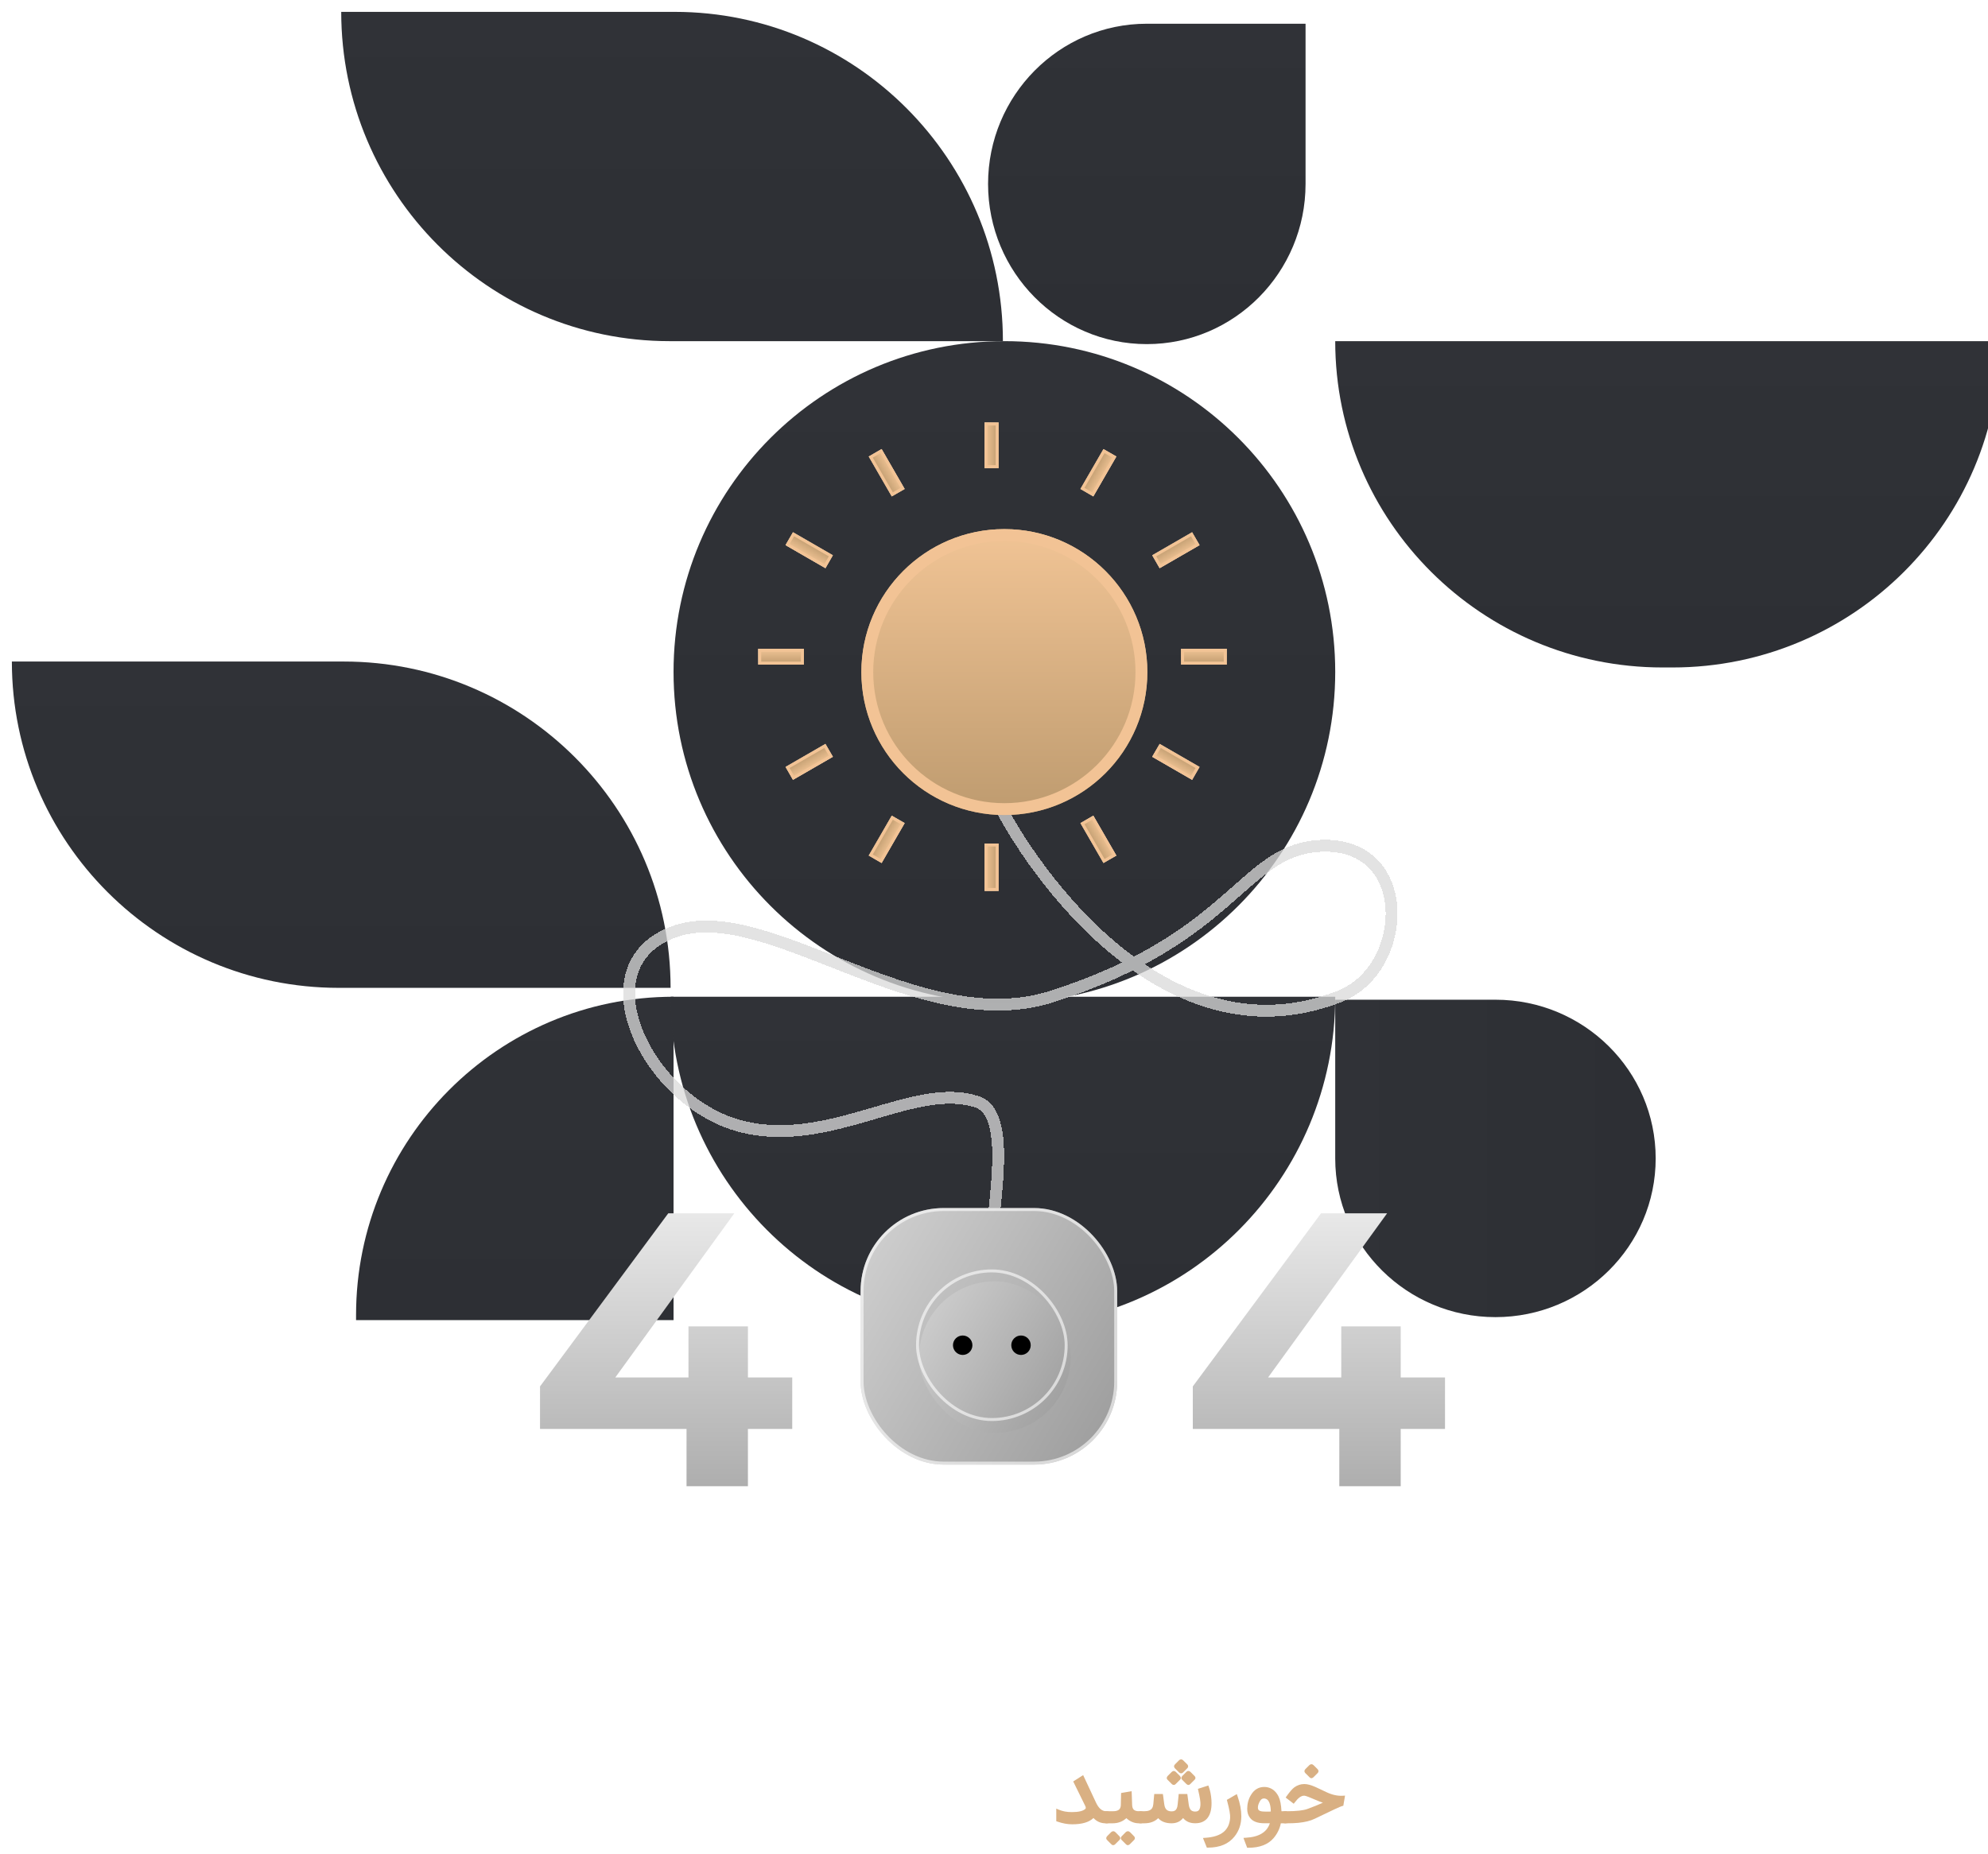 <svg width="670" height="625" viewBox="0 0 670 625" fill="none" xmlns="http://www.w3.org/2000/svg">
<g filter="url(#filter0_ii_4_108)">
<path d="M0 219H111.835C172.637 219 222 268.289 222 329H110.165C49.363 329 0 279.711 0 219Z" fill="url(#paint0_linear_4_108)"/>
<path d="M0 219H111.835C172.637 219 222 268.289 222 329H110.165C49.363 329 0 279.711 0 219Z" fill="white" fill-opacity="0.02"/>
</g>
<g filter="url(#filter1_ii_4_108)">
<path d="M111 0H223.339C284.414 0 334 49.737 334 111H221.661C160.586 111 111 61.263 111 0Z" fill="url(#paint1_linear_4_108)"/>
<path d="M111 0H223.339C284.414 0 334 49.737 334 111H221.661C160.586 111 111 61.263 111 0Z" fill="white" fill-opacity="0.02"/>
</g>
<g filter="url(#filter2_ii_4_108)">
<path d="M223 332V441H116V439.322C116 380.088 163.944 332 223 332Z" fill="url(#paint2_linear_4_108)"/>
<path d="M223 332V441H116V439.322C116 380.088 163.944 332 223 332Z" fill="white" fill-opacity="0.02"/>
</g>
<g filter="url(#filter3_ii_4_108)">
<path d="M222.006 332H446C446 393.263 396.564 443 335.672 443H332.328C271.436 443 222 393.263 222 332H222.006Z" fill="url(#paint3_linear_4_108)"/>
<path d="M222.006 332H446C446 393.263 396.564 443 335.672 443H332.328C271.436 443 222 393.263 222 332H222.006Z" fill="white" fill-opacity="0.02"/>
</g>
<g filter="url(#filter4_ii_4_108)">
<path d="M446.006 111H670C670 171.711 620.564 221 559.672 221H556.328C495.436 221 446 171.711 446 111H446.006Z" fill="url(#paint4_linear_4_108)"/>
<path d="M446.006 111H670C670 171.711 620.564 221 559.672 221H556.328C495.436 221 446 171.711 446 111H446.006Z" fill="white" fill-opacity="0.02"/>
</g>
<g filter="url(#filter5_ii_4_108)">
<path d="M382.494 4H436V58.003C436 87.804 412.027 112 382.5 112C352.973 112 329 87.804 329 58.003C329 28.202 352.973 4 382.5 4H382.494Z" fill="url(#paint5_linear_4_108)"/>
<path d="M382.494 4H436V58.003C436 87.804 412.027 112 382.5 112C352.973 112 329 87.804 329 58.003C329 28.202 352.973 4 382.5 4H382.494Z" fill="white" fill-opacity="0.02"/>
</g>
<g filter="url(#filter6_ii_4_108)">
<path d="M446 386.506V333H500.003C529.804 333 554 356.973 554 386.5C554 416.027 529.804 440 500.003 440C470.202 440 446 416.027 446 386.5V386.506Z" fill="url(#paint6_linear_4_108)"/>
<path d="M446 386.506V333H500.003C529.804 333 554 356.973 554 386.5C554 416.027 529.804 440 500.003 440C470.202 440 446 416.027 446 386.5V386.506Z" fill="white" fill-opacity="0.02"/>
</g>
<g filter="url(#filter7_ii_4_108)">
<path d="M446 222.5C446 160.92 396.08 111 334.5 111C272.92 111 223 160.92 223 222.5C223 284.08 272.92 334 334.5 334C396.08 334 446 284.08 446 222.5Z" fill="url(#paint7_linear_4_108)"/>
<path d="M446 222.5C446 160.92 396.08 111 334.5 111C272.92 111 223 160.92 223 222.5C223 284.08 272.92 334 334.5 334C396.08 334 446 284.08 446 222.5Z" fill="white" fill-opacity="0.02"/>
</g>
<g filter="url(#filter8_dd_4_108)">
<path d="M334.67 267C343.83 287.766 390.371 359.828 451.462 335.891C475.016 326.661 476.652 283.811 445.246 285.129C418.747 286.242 416.457 316.028 354.626 335.891C309.48 350.394 258.445 302.599 227.039 314.136C195.632 325.673 218.371 371.779 249.939 379.731C280.036 387.312 308.171 364.238 329.436 371.49C341.042 375.448 334.67 405.331 334.67 415" stroke="#D9D9D9" stroke-opacity="0.75" stroke-width="4" shape-rendering="crispEdges"/>
</g>
<g filter="url(#filter9_dd_4_108)">
<rect x="398.058" y="218.711" width="15.374" height="5.322" fill="#D9D9D9"/>
<rect x="398.058" y="218.711" width="15.374" height="5.322" fill="url(#paint8_linear_4_108)"/>
<rect x="398.558" y="219.211" width="14.374" height="4.322" stroke="#F2C395"/>
</g>
<g filter="url(#filter10_dd_4_108)">
<rect x="255.548" y="218.711" width="15.374" height="5.322" fill="#D9D9D9"/>
<rect x="255.548" y="218.711" width="15.374" height="5.322" fill="url(#paint9_linear_4_108)"/>
<rect x="256.048" y="219.211" width="14.374" height="4.322" stroke="#F2C395"/>
</g>
<g filter="url(#filter11_dd_4_108)">
<rect x="331.829" y="157.804" width="15.374" height="4.731" transform="rotate(-90 331.829 157.804)" fill="#D9D9D9"/>
<rect x="331.829" y="157.804" width="15.374" height="4.731" transform="rotate(-90 331.829 157.804)" fill="url(#paint10_linear_4_108)"/>
<rect x="332.329" y="157.304" width="14.374" height="3.731" transform="rotate(-90 332.329 157.304)" stroke="#F2C395"/>
</g>
<g filter="url(#filter12_dd_4_108)">
<rect x="331.829" y="300.314" width="15.966" height="4.731" transform="rotate(-90 331.829 300.314)" fill="#D9D9D9"/>
<rect x="331.829" y="300.314" width="15.966" height="4.731" transform="rotate(-90 331.829 300.314)" fill="url(#paint11_linear_4_108)"/>
<rect x="332.329" y="299.814" width="14.966" height="3.731" transform="rotate(-90 332.329 299.814)" stroke="#F2C395"/>
</g>
<g filter="url(#filter13_dd_4_108)">
<rect x="278.189" y="191.521" width="15.521" height="5.007" transform="rotate(-150 278.189 191.521)" fill="#D9D9D9"/>
<rect x="278.189" y="191.521" width="15.521" height="5.007" transform="rotate(-150 278.189 191.521)" fill="url(#paint12_linear_4_108)"/>
<rect x="278.006" y="190.838" width="14.521" height="4.007" transform="rotate(-150 278.006 190.838)" stroke="#F2C395"/>
</g>
<g filter="url(#filter14_dd_4_108)">
<rect x="401.768" y="262.87" width="15.521" height="5.007" transform="rotate(-150 401.768 262.87)" fill="#D9D9D9"/>
<rect x="401.768" y="262.87" width="15.521" height="5.007" transform="rotate(-150 401.768 262.87)" fill="url(#paint13_linear_4_108)"/>
<rect x="401.585" y="262.187" width="14.521" height="4.007" transform="rotate(-150 401.585 262.187)" stroke="#F2C395"/>
</g>
<g filter="url(#filter15_dd_4_108)">
<rect x="280.693" y="255.109" width="15.521" height="5.007" transform="rotate(150 280.693 255.109)" fill="#D9D9D9"/>
<rect x="280.693" y="255.109" width="15.521" height="5.007" transform="rotate(150 280.693 255.109)" fill="url(#paint14_linear_4_108)"/>
<rect x="280.01" y="254.926" width="14.521" height="4.007" transform="rotate(150 280.01 254.926)" stroke="#F2C395"/>
</g>
<g filter="url(#filter16_dd_4_108)">
<rect x="404.272" y="183.761" width="15.521" height="5.007" transform="rotate(150 404.272 183.761)" fill="#D9D9D9"/>
<rect x="404.272" y="183.761" width="15.521" height="5.007" transform="rotate(150 404.272 183.761)" fill="url(#paint15_linear_4_108)"/>
<rect x="403.589" y="183.578" width="14.521" height="4.007" transform="rotate(150 403.589 183.578)" stroke="#F2C395"/>
</g>
<g filter="url(#filter17_dd_4_108)">
<rect x="304.884" y="277.468" width="15.521" height="5.007" transform="rotate(120 304.884 277.468)" fill="#D9D9D9"/>
<rect x="304.884" y="277.468" width="15.521" height="5.007" transform="rotate(120 304.884 277.468)" fill="url(#paint16_linear_4_108)"/>
<rect x="304.201" y="277.651" width="14.521" height="4.007" transform="rotate(120 304.201 277.651)" stroke="#F2C395"/>
</g>
<g filter="url(#filter18_dd_4_108)">
<rect x="376.232" y="153.888" width="15.521" height="5.007" transform="rotate(120 376.232 153.888)" fill="#D9D9D9"/>
<rect x="376.232" y="153.888" width="15.521" height="5.007" transform="rotate(120 376.232 153.888)" fill="url(#paint17_linear_4_108)"/>
<rect x="375.549" y="154.071" width="14.521" height="4.007" transform="rotate(120 375.549 154.071)" stroke="#F2C395"/>
</g>
<g filter="url(#filter19_dd_4_108)">
<rect x="368.472" y="274.964" width="15.521" height="5.007" transform="rotate(60 368.472 274.964)" fill="#D9D9D9"/>
<rect x="368.472" y="274.964" width="15.521" height="5.007" transform="rotate(60 368.472 274.964)" fill="url(#paint18_linear_4_108)"/>
<rect x="368.289" y="275.647" width="14.521" height="4.007" transform="rotate(60 368.289 275.647)" stroke="#F2C395"/>
</g>
<g filter="url(#filter20_dd_4_108)">
<rect x="297.123" y="151.385" width="15.521" height="5.007" transform="rotate(60 297.123 151.385)" fill="#D9D9D9"/>
<rect x="297.123" y="151.385" width="15.521" height="5.007" transform="rotate(60 297.123 151.385)" fill="url(#paint19_linear_4_108)"/>
<rect x="296.94" y="152.068" width="14.521" height="4.007" transform="rotate(60 296.94 152.068)" stroke="#F2C395"/>
</g>
<g filter="url(#filter21_dd_4_108)">
<circle cx="334.49" cy="222.554" r="48.193" fill="url(#paint20_linear_4_108)"/>
<circle cx="334.49" cy="222.554" r="46.193" stroke="#F2C395" stroke-width="4"/>
</g>
<path d="M182 481.68V467.354L225.22 409H247.485L205.182 467.354L194.835 464.331H267V481.68H182ZM231.376 501V481.68L232.031 464.331V447.114H252.069V501H231.376Z" fill="url(#paint21_linear_4_108)"/>
<path d="M402 481.68V467.354L445.22 409H467.485L425.182 467.354L414.835 464.331H487V481.68H402ZM451.376 501V481.68L452.031 464.331V447.114H472.069V501H451.376Z" fill="url(#paint22_linear_4_108)"/>
<g filter="url(#filter22_dd_4_108)">
<rect x="291.038" y="410.23" width="86.476" height="86.476" rx="28" fill="url(#paint23_linear_4_108)"/>
<rect x="291.538" y="410.73" width="85.476" height="85.476" rx="27.5" stroke="white" stroke-opacity="0.6"/>
</g>
<g filter="url(#filter23_ii_4_108)">
<rect x="308.726" y="427.918" width="51.1" height="51.1" rx="25.55" fill="url(#paint24_linear_4_108)"/>
</g>
<rect x="309.226" y="428.418" width="50.1" height="50.1" rx="25.05" stroke="white" stroke-opacity="0.6"/>
<circle cx="324.449" cy="453.468" r="3.276" fill="black"/>
<circle cx="344.102" cy="453.468" r="3.276" fill="black"/>
<path d="M442.709 595.036L444.075 596.402C444.198 596.535 444.28 596.679 444.321 596.832C444.372 596.976 444.372 597.124 444.321 597.278C444.28 597.421 444.203 597.554 444.09 597.677L442.663 599.105C442.448 599.309 442.222 599.417 441.987 599.427C441.751 599.427 441.531 599.32 441.327 599.105L439.899 597.677C439.704 597.482 439.612 597.267 439.622 597.032C439.633 596.786 439.74 596.561 439.945 596.356L441.281 595.02C441.496 594.816 441.731 594.713 441.987 594.713C442.243 594.713 442.483 594.821 442.709 595.036ZM453.18 606.06L452.796 608.302L452.735 608.717L452.32 608.809C451.819 608.921 448.733 610.354 443.062 613.108C442.345 613.456 441.526 613.743 440.605 613.968C439.684 614.193 438.665 614.362 437.549 614.475C436.444 614.577 435.226 614.628 433.895 614.628H433.081C432.825 614.628 432.595 614.562 432.39 614.428C431.95 614.152 431.73 613.635 431.73 612.878V612.356C431.73 611.567 431.95 611.03 432.39 610.743C432.595 610.621 432.825 610.559 433.081 610.559H433.757C436.93 610.559 439.223 610.303 440.636 609.791C442.489 609.116 444.224 608.415 445.841 607.688C445.493 607.575 445.114 607.442 444.705 607.289C444.305 607.125 443.87 606.941 443.4 606.736C442.458 606.316 441.659 605.984 441.004 605.738C440.359 605.492 439.935 605.359 439.73 605.339C439.648 605.328 439.561 605.323 439.469 605.323C438.548 605.323 437.524 606.065 436.398 607.55L436.014 608.041L435.523 607.657L433.757 606.306L433.296 605.937L433.634 605.461C434.699 603.967 435.564 602.979 436.229 602.498C437.242 601.761 438.363 601.393 439.592 601.393C440.574 601.393 441.803 601.715 443.277 602.36C443.707 602.554 444.971 603.148 447.069 604.141C448.973 605.042 450.795 605.441 452.535 605.339L453.303 605.293L453.18 606.06Z" fill="#D9B083"/>
<path d="M433.235 610.559C433.317 610.559 433.394 610.564 433.465 610.575C433.547 610.585 433.624 610.605 433.696 610.636C433.767 610.656 433.839 610.687 433.911 610.728C434.361 611.004 434.586 611.547 434.586 612.356V612.878C434.586 613.635 434.371 614.152 433.941 614.428C433.736 614.562 433.501 614.628 433.235 614.628H431.669C431.485 615.56 431.183 616.445 430.763 617.284C430.353 618.124 429.836 618.907 429.212 619.634C427.359 621.783 424.544 622.863 420.767 622.873H420.736H420.306L420.168 622.459L419.355 620.325L419.078 619.542L419.907 619.495C422.149 619.362 423.93 618.886 425.251 618.067C426.581 617.249 427.487 616.097 427.968 614.613C427.733 614.613 427.457 614.613 427.139 614.613C426.832 614.613 426.479 614.613 426.08 614.613C423.807 614.613 422.205 613.999 421.274 612.77C420.639 611.941 420.327 610.928 420.337 609.73C420.347 608.01 420.762 606.47 421.581 605.108C422.656 603.297 424.15 602.385 426.064 602.375C426.781 602.375 427.441 602.503 428.045 602.759C428.659 603.005 429.207 603.373 429.688 603.865C430.169 604.346 430.579 604.934 430.916 605.63C431.459 606.746 431.781 608.389 431.884 610.559H433.235ZM425.926 606.245C425.65 606.255 425.399 606.342 425.174 606.506C424.949 606.669 424.734 606.946 424.529 607.335C424.14 608.062 423.945 608.706 423.945 609.269C423.945 609.433 423.956 609.576 423.976 609.699C424.007 609.822 424.043 609.925 424.084 610.006C424.135 610.088 424.196 610.16 424.268 610.221C424.544 610.467 425 610.61 425.634 610.651C426.249 610.702 427.134 610.708 428.291 610.667C428.281 610.114 428.245 609.623 428.183 609.193C428.122 608.752 428.04 608.374 427.938 608.056C427.835 607.729 427.712 607.452 427.569 607.227C427.436 606.992 427.283 606.802 427.108 606.659C426.934 606.516 426.75 606.413 426.556 606.352C426.371 606.28 426.162 606.245 425.926 606.245Z" fill="#D9B083"/>
<path d="M416.007 619.142C414.032 621.589 411.094 622.817 407.194 622.827H407.148H406.733L406.58 622.443L405.735 620.355L405.428 619.572L406.273 619.511C408.965 619.327 410.986 618.682 412.338 617.576C413.689 616.471 414.436 614.889 414.579 612.832C414.661 611.798 414.334 609.914 413.597 607.181L413.474 606.721L413.888 606.49L416.191 605.154L416.836 604.786L417.082 605.492C417.932 607.918 418.356 610.17 418.356 612.248C418.346 614.93 417.563 617.228 416.007 619.142Z" fill="#D9B083"/>
<path d="M401.236 597.324L402.603 598.69C402.797 598.885 402.895 599.1 402.895 599.335C402.905 599.56 402.808 599.765 402.603 599.949L401.175 601.377C400.98 601.592 400.76 601.7 400.515 601.7C400.279 601.7 400.059 601.597 399.854 601.393L398.426 599.965C398.222 599.76 398.13 599.54 398.15 599.304C398.171 599.069 398.283 598.849 398.488 598.644L399.824 597.308C399.957 597.165 400.105 597.068 400.269 597.017C400.443 596.965 400.612 596.97 400.776 597.032C400.939 597.083 401.093 597.18 401.236 597.324ZM396.308 597.324L397.674 598.69C397.869 598.885 397.966 599.1 397.966 599.335C397.976 599.56 397.879 599.765 397.674 599.949L396.246 601.377C396.052 601.592 395.832 601.7 395.586 601.7C395.35 601.7 395.13 601.597 394.926 601.393L393.498 599.965C393.293 599.76 393.201 599.54 393.221 599.304C393.242 599.069 393.354 598.849 393.559 598.644L394.895 597.308C395.11 597.093 395.345 596.991 395.601 597.001C395.857 597.001 396.093 597.109 396.308 597.324ZM398.764 593.408L400.146 594.775C400.269 594.908 400.351 595.051 400.392 595.205C400.433 595.348 400.433 595.496 400.392 595.65C400.361 595.793 400.279 595.931 400.146 596.065L398.718 597.493C398.524 597.687 398.304 597.784 398.058 597.784C397.822 597.784 397.597 597.687 397.382 597.493L395.954 596.065C395.76 595.85 395.668 595.624 395.678 595.389C395.698 595.154 395.811 594.933 396.016 594.729L397.352 593.393C397.495 593.25 397.648 593.157 397.812 593.117C397.976 593.065 398.14 593.065 398.304 593.117C398.467 593.168 398.621 593.265 398.764 593.408ZM384.331 610.559H385.667C386.342 610.559 386.89 610.472 387.31 610.298C387.74 610.124 388.062 609.868 388.277 609.53C388.502 609.182 388.641 608.732 388.692 608.179L388.953 605.308L389.014 604.755H389.567H391.379H391.916L391.993 605.277L392.377 608.164C392.489 609.034 392.745 609.658 393.144 610.037C393.544 610.416 394.122 610.605 394.88 610.605C395.289 610.605 395.627 610.534 395.893 610.39C396.169 610.247 396.395 610.001 396.569 609.653C396.743 609.295 396.855 608.819 396.906 608.225L397.198 605.308L397.244 604.755H397.812H399.624H400.146L400.223 605.277L400.622 608.225C400.745 609.116 400.98 609.75 401.328 610.129C401.687 610.498 402.183 610.677 402.818 610.667C403.197 610.667 403.493 610.605 403.708 610.482C403.934 610.36 404.113 610.17 404.246 609.914C404.614 609.187 404.681 608.072 404.445 606.567C404.323 605.758 404.123 604.755 403.847 603.558L403.724 603.02L404.261 602.836L406.672 602.068L407.24 601.884L407.439 602.452C407.89 603.721 408.171 605.175 408.284 606.813C408.304 607.161 408.315 607.493 408.315 607.811C408.325 608.886 408.217 609.843 407.992 610.682C407.767 611.521 407.429 612.233 406.979 612.816C406.528 613.4 405.955 613.845 405.259 614.152C404.563 614.459 403.765 614.613 402.864 614.613C401.093 614.633 399.711 614.045 398.718 612.847C397.797 614.034 396.497 614.628 394.818 614.628C392.853 614.618 391.358 614.039 390.335 612.893C389.188 614.05 387.622 614.628 385.636 614.628H384.331C384.075 614.628 383.845 614.562 383.64 614.428C383.2 614.152 382.98 613.635 382.98 612.878V612.356C382.98 611.567 383.2 611.03 383.64 610.743C383.845 610.621 384.075 610.559 384.331 610.559Z" fill="#D9B083"/>
<path d="M384.5 614.628H383.84C382.263 614.628 380.851 614.05 379.602 612.893C378.353 614.05 376.807 614.628 374.965 614.628H372.892C372.646 614.628 372.426 614.567 372.232 614.444C371.792 614.178 371.572 613.656 371.572 612.878V612.356C371.572 611.547 371.792 611.004 372.232 610.728C372.426 610.615 372.646 610.559 372.892 610.559H375.026C375.415 610.559 375.758 610.534 376.055 610.482C376.362 610.421 376.618 610.334 376.823 610.221C377.038 610.109 377.212 609.965 377.345 609.791C377.478 609.607 377.575 609.402 377.637 609.177C377.708 608.942 377.744 608.676 377.744 608.379L377.821 604.924L377.836 604.417L378.327 604.325L380.692 603.926L381.383 603.803L381.414 604.51L381.552 608.363C381.572 609.141 381.762 609.704 382.12 610.052C382.489 610.39 383.077 610.559 383.886 610.559H384.515C384.628 610.559 384.741 610.575 384.853 610.605C384.966 610.626 385.073 610.672 385.176 610.743C385.431 610.897 385.605 611.112 385.698 611.388C385.8 611.665 385.851 611.987 385.851 612.356V612.878C385.851 613.635 385.636 614.152 385.206 614.428C385.002 614.562 384.766 614.628 384.5 614.628ZM380.846 617.622L382.197 618.989C382.391 619.183 382.489 619.393 382.489 619.618C382.499 619.854 382.402 620.069 382.197 620.263L380.769 621.691C380.574 621.896 380.354 621.998 380.109 621.998C379.873 622.008 379.658 621.906 379.464 621.691L378.036 620.263C377.903 620.14 377.816 620.002 377.775 619.849C377.734 619.695 377.739 619.542 377.79 619.388C377.841 619.234 377.939 619.086 378.082 618.943L379.402 617.607C379.627 617.402 379.868 617.3 380.124 617.3C380.38 617.3 380.62 617.407 380.846 617.622ZM375.917 617.622L377.268 618.989C377.463 619.183 377.56 619.393 377.56 619.618C377.57 619.854 377.473 620.069 377.268 620.263L375.84 621.691C375.646 621.896 375.425 621.998 375.18 621.998C374.944 622.008 374.729 621.906 374.535 621.691L373.107 620.263C372.902 620.069 372.81 619.849 372.831 619.603C372.841 619.368 372.948 619.147 373.153 618.943L374.474 617.607C374.699 617.402 374.939 617.3 375.195 617.3C375.451 617.3 375.692 617.407 375.917 617.622Z" fill="#D9B083"/>
<path d="M373.107 610.559C373.353 610.559 373.573 610.621 373.767 610.743C374.207 611.03 374.427 611.567 374.427 612.356V612.878C374.427 613.041 374.417 613.195 374.397 613.338C374.386 613.471 374.356 613.61 374.305 613.753C374.264 613.886 374.197 614.014 374.105 614.137C374.013 614.249 373.905 614.347 373.783 614.429C373.578 614.562 373.342 614.628 373.076 614.628H372.6C371.802 614.628 371.06 614.48 370.374 614.183C369.688 613.876 369.069 613.43 368.516 612.847C367.062 614.26 364.677 614.966 361.361 614.966C359.774 614.966 358.116 614.664 356.386 614.06L355.987 613.922V613.492V610.605V609.669L356.831 610.037C357.466 610.303 358.147 610.508 358.873 610.651C359.6 610.784 360.383 610.851 361.223 610.851C363.536 610.851 365.056 610.488 365.783 609.761C365.885 609.658 365.936 609.551 365.936 609.438C365.936 609.244 365.875 609.024 365.752 608.778L361.944 601.024L361.699 600.533L362.159 600.226L364.447 598.767L365.046 598.383L365.338 599.013L369.36 607.611C370.251 609.525 371.351 610.503 372.662 610.544L373.107 610.559Z" fill="#D9B083"/>
<path d="M341.369 592.994L344.026 591.842L344.885 591.474V592.41V613.983V614.597H344.271H342.275H341.692L341.661 614.014L341.001 593.577L340.985 593.163L341.369 592.994Z" fill="white"/>
<path d="M334.752 595.297L336.118 596.663C336.241 596.796 336.323 596.94 336.364 597.093C336.415 597.237 336.415 597.385 336.364 597.539C336.323 597.682 336.246 597.815 336.133 597.938L334.705 599.366C334.491 599.571 334.265 599.678 334.03 599.688C333.794 599.688 333.574 599.581 333.37 599.366L331.942 597.938C331.747 597.743 331.655 597.528 331.665 597.293C331.676 597.047 331.783 596.822 331.988 596.617L333.324 595.282C333.539 595.077 333.774 594.974 334.03 594.974C334.286 594.974 334.526 595.082 334.752 595.297ZM336.855 613.246C336.466 613.574 335.985 613.84 335.412 614.045C334.839 614.249 334.189 614.398 333.462 614.49C332.745 614.582 331.921 614.628 330.99 614.628H329.654C329.367 614.628 329.122 614.556 328.917 614.413C328.487 614.127 328.272 613.615 328.272 612.878V612.356C328.272 611.567 328.492 611.03 328.932 610.743C329.137 610.621 329.367 610.559 329.623 610.559H331.051C331.972 610.559 332.556 610.539 332.802 610.498C333.764 610.365 334.352 610.042 334.567 609.53C334.752 609.09 334.844 608.466 334.844 607.657C334.844 607.156 334.823 606.649 334.782 606.137C334.741 605.615 334.675 605.093 334.583 604.571C334.501 604.049 334.393 603.522 334.26 602.989L334.107 602.375L334.721 602.237L337.039 601.715L337.577 601.592L337.761 602.114C337.945 602.667 338.099 603.235 338.222 603.819C338.355 604.392 338.452 604.986 338.513 605.6C338.575 606.204 338.606 606.828 338.606 607.473C338.606 610.298 338.022 612.223 336.855 613.246Z" fill="white"/>
<path d="M329.807 610.559C330.053 610.559 330.273 610.621 330.468 610.743C330.908 611.03 331.128 611.567 331.128 612.356V612.878C331.128 613.041 331.118 613.195 331.097 613.338C331.087 613.471 331.056 613.61 331.005 613.753C330.964 613.886 330.898 614.014 330.805 614.137C330.713 614.249 330.606 614.347 330.483 614.429C330.278 614.562 330.043 614.628 329.777 614.628H329.301C328.502 614.628 327.76 614.48 327.074 614.183C326.389 613.876 325.769 613.43 325.216 612.847C323.763 614.26 321.378 614.966 318.061 614.966C316.475 614.966 314.816 614.664 313.086 614.06L312.687 613.922V613.492V610.605V609.669L313.532 610.037C314.166 610.303 314.847 610.508 315.574 610.651C316.301 610.784 317.084 610.851 317.923 610.851C320.237 610.851 321.757 610.488 322.483 609.761C322.586 609.658 322.637 609.551 322.637 609.438C322.637 609.244 322.576 609.024 322.453 608.778L318.645 601.024L318.399 600.533L318.86 600.226L321.148 598.767L321.746 598.383L322.038 599.013L326.061 607.611C326.952 609.525 328.052 610.503 329.362 610.544L329.807 610.559Z" fill="white"/>
<path d="M308.618 619.142C306.643 621.589 303.705 622.817 299.805 622.827H299.759H299.344L299.191 622.443L298.346 620.355L298.039 619.572L298.884 619.511C301.576 619.327 303.597 618.682 304.949 617.576C306.3 616.471 307.047 614.889 307.19 612.832C307.272 611.798 306.945 609.914 306.208 607.181L306.085 606.721L306.499 606.49L308.803 605.154L309.447 604.786L309.693 605.492C310.543 607.918 310.967 610.17 310.967 612.248C310.957 614.93 310.174 617.228 308.618 619.142Z" fill="white"/>
<path d="M288.888 606.06L288.504 608.302L288.443 608.717L288.028 608.809C287.526 608.921 284.44 610.354 278.769 613.108C278.053 613.456 277.234 613.743 276.313 613.968C275.391 614.193 274.373 614.362 273.257 614.475C272.151 614.577 270.933 614.628 269.603 614.628H268.789C268.533 614.628 268.303 614.562 268.098 614.428C267.658 614.152 267.438 613.635 267.438 612.878V612.356C267.438 611.567 267.658 611.03 268.098 610.743C268.303 610.621 268.533 610.559 268.789 610.559H269.464C272.638 610.559 274.931 610.303 276.343 609.791C278.196 609.116 279.931 608.415 281.548 607.688C281.2 607.575 280.822 607.442 280.412 607.289C280.013 607.125 279.578 606.941 279.107 606.736C278.165 606.316 277.367 605.984 276.712 605.738C276.067 605.492 275.642 605.359 275.437 605.339C275.355 605.328 275.268 605.323 275.176 605.323C274.255 605.323 273.231 606.065 272.105 607.55L271.722 608.041L271.23 607.657L269.464 606.306L269.004 605.937L269.342 605.462C270.406 603.967 271.271 602.979 271.937 602.498C272.95 601.761 274.071 601.393 275.299 601.393C276.282 601.393 277.51 601.715 278.984 602.36C279.414 602.554 280.678 603.148 282.777 604.141C284.681 605.042 286.503 605.441 288.243 605.339L289.011 605.293L288.888 606.06ZM282.07 617.008L283.422 618.359C283.626 618.554 283.729 618.769 283.729 619.004C283.729 619.24 283.631 619.449 283.437 619.634L282.009 621.062C281.804 621.266 281.584 621.369 281.349 621.369C281.113 621.369 280.893 621.271 280.689 621.077L279.261 619.649C279.128 619.516 279.041 619.368 279 619.204C278.959 619.05 278.964 618.897 279.015 618.743C279.076 618.59 279.174 618.446 279.307 618.313L280.627 616.977C280.852 616.762 281.093 616.655 281.349 616.655C281.605 616.665 281.845 616.783 282.07 617.008ZM277.142 617.008L278.493 618.359C278.626 618.492 278.713 618.63 278.754 618.774C278.805 618.927 278.805 619.076 278.754 619.219C278.713 619.373 278.631 619.511 278.508 619.634L277.08 621.062C276.876 621.266 276.655 621.369 276.42 621.369C276.185 621.369 275.965 621.271 275.76 621.077L274.332 619.649C274.127 619.434 274.03 619.209 274.04 618.973C274.061 618.738 274.173 618.518 274.378 618.313L275.698 616.977C275.924 616.762 276.164 616.655 276.42 616.655C276.676 616.665 276.916 616.783 277.142 617.008ZM279.598 620.616L280.965 621.998C281.159 622.182 281.257 622.387 281.257 622.612C281.257 622.848 281.165 623.063 280.98 623.257L279.552 624.685C279.419 624.818 279.276 624.91 279.122 624.962C278.969 625.013 278.81 625.013 278.646 624.962C278.493 624.921 278.35 624.829 278.216 624.685L276.789 623.257C276.655 623.124 276.568 622.981 276.528 622.827C276.497 622.674 276.507 622.52 276.558 622.367C276.609 622.213 276.702 622.07 276.835 621.937L278.186 620.601C278.401 620.396 278.636 620.294 278.892 620.294C279.148 620.304 279.383 620.412 279.598 620.616Z" fill="white"/>
<path d="M268.927 610.559C269.173 610.559 269.398 610.615 269.603 610.728C270.053 611.004 270.278 611.547 270.278 612.356V612.878C270.278 613.625 270.063 614.142 269.633 614.428C269.429 614.562 269.193 614.628 268.927 614.628H268.313C265.999 614.628 264.341 613.855 263.338 612.31C262.662 611.255 262.289 609.623 262.217 607.411L261.772 593.608L261.757 593.193L262.14 593.024L264.797 591.857L265.657 591.474V592.426V607.181C265.657 608.389 265.866 609.254 266.286 609.776C266.716 610.298 267.386 610.559 268.298 610.559H268.927Z" fill="white"/>
<path d="M253.112 604.847C251.556 606.362 250.783 607.775 250.793 609.085C250.793 609.607 250.973 609.996 251.331 610.252C251.689 610.498 252.324 610.621 253.235 610.621C254.177 610.621 254.832 610.503 255.2 610.267C255.569 610.032 255.753 609.684 255.753 609.223C255.773 607.903 254.893 606.444 253.112 604.847ZM253.25 614.567C251.459 614.567 250.015 614.142 248.92 613.292C247.733 612.351 247.129 610.974 247.108 609.162C247.088 607.125 248.178 604.868 250.379 602.391L250.302 602.314L249.872 601.945L250.195 601.485L251.745 599.335L252.114 598.813L252.621 599.212C257.135 602.795 259.407 606.106 259.438 609.147C259.448 610.037 259.284 610.851 258.947 611.588C258.609 612.315 258.097 612.939 257.411 613.461C256.429 614.208 255.042 614.577 253.25 614.567Z" fill="white"/>
<path d="M229.543 597.324L230.909 598.69C231.104 598.885 231.201 599.1 231.201 599.335C231.211 599.56 231.114 599.765 230.909 599.949L229.482 601.377C229.287 601.592 229.067 601.7 228.821 601.7C228.586 601.7 228.366 601.597 228.161 601.393L226.733 599.965C226.528 599.76 226.436 599.54 226.457 599.304C226.477 599.069 226.59 598.849 226.794 598.644L228.13 597.308C228.263 597.165 228.412 597.068 228.576 597.017C228.75 596.965 228.919 596.97 229.082 597.032C229.246 597.083 229.4 597.18 229.543 597.324ZM224.614 597.324L225.981 598.69C226.175 598.885 226.272 599.1 226.272 599.335C226.283 599.56 226.185 599.765 225.981 599.949L224.553 601.377C224.358 601.592 224.138 601.7 223.892 601.7C223.657 601.7 223.437 601.597 223.232 601.393L221.804 599.965C221.6 599.76 221.507 599.54 221.528 599.304C221.548 599.069 221.661 598.849 221.866 598.644L223.202 597.308C223.417 597.093 223.652 596.991 223.908 597.001C224.164 597.001 224.399 597.109 224.614 597.324ZM227.071 593.408L228.453 594.775C228.576 594.908 228.657 595.051 228.698 595.205C228.739 595.348 228.739 595.496 228.698 595.65C228.668 595.793 228.586 595.931 228.453 596.065L227.025 597.493C226.83 597.687 226.61 597.784 226.365 597.784C226.129 597.784 225.904 597.687 225.689 597.493L224.261 596.065C224.067 595.85 223.974 595.624 223.985 595.389C224.005 595.154 224.118 594.933 224.322 594.729L225.658 593.393C225.802 593.25 225.955 593.157 226.119 593.117C226.283 593.065 226.446 593.065 226.61 593.117C226.774 593.168 226.928 593.265 227.071 593.408ZM212.638 610.559H213.974C214.649 610.559 215.197 610.472 215.616 610.298C216.046 610.124 216.369 609.868 216.584 609.53C216.809 609.182 216.947 608.732 216.998 608.179L217.259 605.308L217.321 604.755H217.874H219.685H220.223L220.3 605.277L220.683 608.164C220.796 609.034 221.052 609.658 221.451 610.037C221.85 610.416 222.429 610.605 223.186 610.605C223.596 610.605 223.933 610.534 224.2 610.39C224.476 610.247 224.701 610.001 224.875 609.653C225.049 609.295 225.162 608.819 225.213 608.225L225.505 605.308L225.551 604.755H226.119H227.931H228.453L228.53 605.277L228.929 608.225C229.052 609.116 229.287 609.75 229.635 610.129C229.993 610.498 230.49 610.677 231.124 610.667C231.503 610.667 231.8 610.605 232.015 610.482C232.24 610.36 232.419 610.17 232.552 609.914C232.921 609.187 232.987 608.072 232.752 606.567C232.629 605.758 232.43 604.755 232.153 603.558L232.03 603.02L232.568 602.836L234.978 602.068L235.547 601.884L235.746 602.452C236.197 603.721 236.478 605.175 236.591 606.813C236.611 607.161 236.621 607.493 236.621 607.811C236.632 608.886 236.524 609.843 236.299 610.682C236.074 611.521 235.736 612.233 235.285 612.816C234.835 613.4 234.262 613.845 233.566 614.152C232.87 614.459 232.071 614.613 231.17 614.613C229.4 614.633 228.018 614.045 227.025 612.847C226.104 614.034 224.804 614.628 223.125 614.628C221.159 614.618 219.665 614.039 218.641 612.893C217.495 614.05 215.929 614.628 213.943 614.628H212.638C212.382 614.628 212.151 614.562 211.947 614.428C211.507 614.152 211.286 613.635 211.286 612.878V612.356C211.286 611.567 211.507 611.03 211.947 610.743C212.151 610.621 212.382 610.559 212.638 610.559Z" fill="white"/>
<path d="M212.837 610.559C213.083 610.559 213.303 610.621 213.498 610.743C213.938 611.03 214.158 611.567 214.158 612.356V612.878C214.158 613.041 214.148 613.195 214.127 613.338C214.117 613.471 214.086 613.61 214.035 613.753C213.994 613.886 213.927 614.014 213.835 614.137C213.743 614.249 213.636 614.347 213.513 614.429C213.308 614.562 213.073 614.628 212.807 614.628H212.331C211.532 614.628 210.79 614.48 210.104 614.183C209.418 613.876 208.799 613.43 208.246 612.847C206.793 614.26 204.408 614.966 201.091 614.966C199.505 614.966 197.846 614.664 196.116 614.06L195.717 613.922V613.492V610.605V609.669L196.562 610.037C197.196 610.303 197.877 610.508 198.604 610.651C199.331 610.784 200.114 610.851 200.953 610.851C203.266 610.851 204.786 610.488 205.513 609.761C205.616 609.658 205.667 609.551 205.667 609.438C205.667 609.244 205.605 609.024 205.483 608.778L201.675 601.024L201.429 600.533L201.89 600.226L204.177 598.767L204.776 598.383L205.068 599.013L209.091 607.611C209.981 609.525 211.082 610.503 212.392 610.544L212.837 610.559Z" fill="white"/>
<path d="M450.893 564.767C450.504 565.095 450.022 565.361 449.449 565.566C448.876 565.77 448.226 565.919 447.499 566.011C446.783 566.103 445.959 566.149 445.027 566.149H443.691C443.405 566.149 443.159 566.077 442.954 565.934C442.524 565.647 442.309 565.136 442.309 564.399V563.877C442.309 563.088 442.529 562.551 442.97 562.264C443.174 562.142 443.405 562.08 443.661 562.08H445.089C446.01 562.08 446.593 562.06 446.839 562.019C447.801 561.886 448.39 561.563 448.605 561.051C448.789 560.611 448.881 559.987 448.881 559.178C448.881 558.677 448.861 558.17 448.82 557.658C448.779 557.136 448.712 556.614 448.62 556.092C448.538 555.57 448.431 555.043 448.298 554.51L448.144 553.896L448.758 553.758L451.077 553.236L451.614 553.113L451.798 553.635C451.983 554.188 452.136 554.756 452.259 555.339C452.392 555.913 452.489 556.506 452.551 557.121C452.612 557.725 452.643 558.349 452.643 558.994C452.643 561.819 452.059 563.743 450.893 564.767ZM448.006 569.143L449.372 570.51C449.495 570.643 449.577 570.781 449.618 570.924C449.669 571.078 449.669 571.226 449.618 571.37C449.577 571.523 449.5 571.661 449.388 571.784L447.96 573.212C447.745 573.417 447.52 573.519 447.284 573.519C447.049 573.529 446.829 573.427 446.624 573.212L445.196 571.784C445.002 571.59 444.909 571.37 444.92 571.124C444.93 570.888 445.037 570.668 445.242 570.464L446.578 569.128C446.793 568.923 447.028 568.821 447.284 568.821C447.54 568.821 447.781 568.928 448.006 569.143Z" fill="white"/>
<path d="M443.799 562.08C443.86 562.08 443.978 562.09 444.152 562.111C444.264 562.142 444.372 562.188 444.474 562.249C444.925 562.536 445.15 563.078 445.15 563.877V564.399C445.15 564.716 445.104 565.023 445.012 565.32C444.92 565.586 444.751 565.796 444.505 565.949C444.3 566.082 444.06 566.149 443.783 566.149L441.879 566.134L438.624 566.149C438.338 566.149 438.194 566.221 438.194 566.364C438.194 566.507 438.358 566.589 438.686 566.61L440.037 566.671C441.92 566.763 442.867 567.644 442.877 569.312C442.877 571.062 442.079 572.501 440.482 573.627C438.496 575.019 435.763 575.72 432.283 575.73C428.946 575.73 426.397 574.993 424.636 573.519C422.773 571.943 421.837 569.834 421.827 567.193C421.816 564.941 422.43 562.5 423.669 559.869L423.915 559.332L424.452 559.562L426.709 560.483L427.293 560.729L427.047 561.297C426.126 563.385 425.645 565.294 425.604 567.024C425.563 568.59 426.203 569.824 427.523 570.725C428.598 571.451 430.225 571.81 432.406 571.799C434.381 571.789 436.024 571.533 437.335 571.032C437.918 570.807 438.379 570.571 438.716 570.325C439.31 569.896 439.412 569.675 439.024 569.665L437.979 569.634C436.751 569.594 435.789 569.276 435.093 568.683C434.407 568.099 434.059 567.275 434.049 566.21C434.049 564.859 434.484 563.831 435.354 563.124C436.234 562.418 437.468 562.065 439.054 562.065L443.799 562.08Z" fill="white"/>
<path d="M406.733 562.08L410.71 562.065C411.437 562.065 412.036 561.993 412.506 561.85C412.988 561.706 413.341 561.512 413.566 561.266C413.801 561.021 413.96 560.719 414.042 560.36C414.103 560.053 414.067 559.731 413.934 559.393C413.812 559.045 413.566 558.666 413.197 558.257L407.317 551.747L407.178 551.578L407.163 551.363C407.112 550.472 407.178 549.633 407.363 548.845C407.516 548.149 407.931 547.632 408.606 547.294L419.938 541.536L420.829 541.091V542.089V544.914V545.282L420.491 545.467L411.125 550.288L415.93 555.601C417.425 557.259 417.952 559.147 417.512 561.266C417.174 562.884 416.376 564.102 415.117 564.921C413.868 565.74 412.225 566.149 410.188 566.149H406.733C406.477 566.149 406.247 566.082 406.042 565.949C405.602 565.673 405.382 565.156 405.382 564.399V563.877C405.382 563.088 405.602 562.551 406.042 562.264C406.247 562.142 406.477 562.08 406.733 562.08ZM420.706 539.724L409.113 545.728L408.867 545.835V545.574V543.563V543.455L408.96 543.409L420.537 537.406L420.782 537.298V537.559V539.586V539.678L420.706 539.724Z" fill="white"/>
<path d="M406.887 562.08C407.132 562.08 407.358 562.136 407.562 562.249C408.013 562.525 408.238 563.068 408.238 563.877V564.399C408.238 565.146 408.023 565.663 407.593 565.949C407.388 566.082 407.153 566.149 406.887 566.149H406.273C403.959 566.149 402.301 565.376 401.298 563.83C400.622 562.776 400.248 561.143 400.177 558.932L399.732 545.129L399.716 544.714L400.1 544.545L402.756 543.378L403.616 542.995V543.946V558.702C403.616 559.91 403.826 560.775 404.246 561.297C404.676 561.819 405.346 562.08 406.257 562.08H406.887Z" fill="white"/>
<path d="M391.072 556.368C389.516 557.883 388.743 559.296 388.753 560.606C388.753 561.128 388.932 561.517 389.291 561.773C389.649 562.019 390.283 562.142 391.194 562.142C392.136 562.142 392.791 562.024 393.16 561.788C393.528 561.553 393.713 561.205 393.713 560.744C393.733 559.424 392.853 557.965 391.072 556.368ZM391.21 566.088C389.418 566.088 387.975 565.663 386.88 564.813C385.692 563.871 385.089 562.495 385.068 560.683C385.048 558.646 386.138 556.389 388.339 553.912L388.262 553.835L387.832 553.466L388.154 553.006L389.705 550.856L390.074 550.334L390.58 550.733C395.094 554.316 397.367 557.627 397.398 560.668C397.408 561.558 397.244 562.372 396.906 563.109C396.569 563.836 396.057 564.46 395.371 564.982C394.388 565.729 393.001 566.098 391.21 566.088Z" fill="white"/>
<path d="M367.503 548.845L368.869 550.211C369.064 550.406 369.161 550.621 369.161 550.856C369.171 551.081 369.074 551.286 368.869 551.47L367.441 552.898C367.247 553.113 367.027 553.221 366.781 553.221C366.545 553.221 366.325 553.118 366.121 552.913L364.693 551.486C364.488 551.281 364.396 551.061 364.416 550.825C364.437 550.59 364.549 550.37 364.754 550.165L366.09 548.829C366.223 548.686 366.371 548.589 366.535 548.537C366.709 548.486 366.878 548.491 367.042 548.553C367.206 548.604 367.359 548.701 367.503 548.845ZM362.574 548.845L363.94 550.211C364.135 550.406 364.232 550.621 364.232 550.856C364.242 551.081 364.145 551.286 363.94 551.47L362.512 552.898C362.318 553.113 362.098 553.221 361.852 553.221C361.617 553.221 361.397 553.118 361.192 552.913L359.764 551.486C359.559 551.281 359.467 551.061 359.488 550.825C359.508 550.59 359.621 550.37 359.825 550.165L361.161 548.829C361.376 548.614 361.612 548.512 361.867 548.522C362.123 548.522 362.359 548.63 362.574 548.845ZM365.03 544.929L366.412 546.296C366.535 546.429 366.617 546.572 366.658 546.726C366.699 546.869 366.699 547.017 366.658 547.171C366.627 547.314 366.545 547.452 366.412 547.585L364.984 549.013C364.79 549.208 364.57 549.305 364.324 549.305C364.089 549.305 363.864 549.208 363.649 549.013L362.221 547.585C362.026 547.371 361.934 547.145 361.944 546.91C361.965 546.674 362.077 546.454 362.282 546.25L363.618 544.914C363.761 544.771 363.915 544.678 364.078 544.637C364.242 544.586 364.406 544.586 364.57 544.637C364.734 544.689 364.887 544.786 365.03 544.929ZM350.597 562.08H351.933C352.609 562.08 353.156 561.993 353.576 561.819C354.006 561.645 354.328 561.389 354.543 561.051C354.769 560.703 354.907 560.253 354.958 559.7L355.219 556.829L355.28 556.276H355.833H357.645H358.182L358.259 556.798L358.643 559.685C358.756 560.555 359.012 561.179 359.411 561.558C359.81 561.937 360.388 562.126 361.146 562.126C361.555 562.126 361.893 562.054 362.159 561.911C362.436 561.768 362.661 561.522 362.835 561.174C363.009 560.816 363.121 560.34 363.173 559.746L363.464 556.829L363.51 556.276H364.078H365.89H366.412L366.489 556.798L366.888 559.746C367.011 560.637 367.247 561.271 367.595 561.65C367.953 562.019 368.449 562.198 369.084 562.188C369.463 562.188 369.76 562.126 369.975 562.003C370.2 561.88 370.379 561.691 370.512 561.435C370.88 560.708 370.947 559.593 370.712 558.088C370.589 557.279 370.389 556.276 370.113 555.078L369.99 554.541L370.527 554.357L372.938 553.589L373.506 553.405L373.706 553.973C374.156 555.242 374.438 556.696 374.55 558.334C374.571 558.682 374.581 559.014 374.581 559.332C374.591 560.406 374.484 561.364 374.258 562.203C374.033 563.042 373.695 563.754 373.245 564.337C372.795 564.921 372.221 565.366 371.525 565.673C370.829 565.98 370.031 566.134 369.13 566.134C367.359 566.154 365.977 565.566 364.984 564.368C364.063 565.555 362.763 566.149 361.084 566.149C359.119 566.139 357.624 565.56 356.601 564.414C355.454 565.571 353.888 566.149 351.902 566.149H350.597C350.341 566.149 350.111 566.082 349.906 565.949C349.466 565.673 349.246 565.156 349.246 564.399V563.877C349.246 563.088 349.466 562.551 349.906 562.264C350.111 562.142 350.341 562.08 350.597 562.08Z" fill="white"/>
<path d="M350.782 566.149H346.621C346.365 566.149 346.134 566.083 345.93 565.949C345.489 565.673 345.269 565.156 345.269 564.399V563.877C345.269 563.078 345.495 562.541 345.945 562.264C346.139 562.142 346.365 562.08 346.621 562.08H350.797C350.91 562.08 351.022 562.095 351.135 562.126C351.247 562.147 351.355 562.193 351.457 562.264C351.59 562.346 351.703 562.449 351.795 562.571C351.887 562.684 351.959 562.817 352.01 562.971C352.061 563.114 352.092 563.257 352.102 563.401C352.123 563.544 352.133 563.703 352.133 563.877V564.399C352.133 564.747 352.087 565.054 351.995 565.32C351.902 565.586 351.734 565.796 351.488 565.949C351.416 565.99 351.339 566.026 351.258 566.057C351.176 566.088 351.094 566.113 351.012 566.134C350.94 566.144 350.863 566.149 350.782 566.149Z" fill="white"/>
<path d="M346.805 562.08C347.05 562.08 347.271 562.142 347.465 562.264C347.905 562.551 348.125 563.088 348.125 563.877V564.399C348.125 564.562 348.115 564.716 348.095 564.859C348.084 564.992 348.054 565.131 348.002 565.274C347.961 565.407 347.895 565.535 347.803 565.658C347.711 565.77 347.603 565.868 347.48 565.949C347.276 566.083 347.04 566.149 346.774 566.149H346.298C345.5 566.149 344.758 566.001 344.072 565.704C343.386 565.397 342.767 564.951 342.214 564.368C340.76 565.781 338.375 566.487 335.059 566.487C333.472 566.487 331.814 566.185 330.084 565.581L329.685 565.443V565.013V562.126V561.19L330.529 561.558C331.164 561.824 331.844 562.029 332.571 562.172C333.298 562.305 334.081 562.372 334.92 562.372C337.234 562.372 338.754 562.008 339.481 561.282C339.583 561.179 339.634 561.072 339.634 560.959C339.634 560.765 339.573 560.545 339.45 560.299L335.642 552.545L335.396 552.054L335.857 551.747L338.145 550.288L338.744 549.904L339.035 550.534L343.058 559.132C343.949 561.046 345.049 562.024 346.359 562.065L346.805 562.08Z" fill="white"/>
<path d="M317.432 564.767C317.043 565.095 316.562 565.361 315.988 565.566C315.415 565.77 314.765 565.919 314.038 566.011C313.322 566.103 312.498 566.149 311.566 566.149H310.23C309.944 566.149 309.698 566.077 309.493 565.934C309.064 565.647 308.849 565.136 308.849 564.399V563.877C308.849 563.088 309.069 562.551 309.509 562.264C309.714 562.142 309.944 562.08 310.2 562.08H311.628C312.549 562.08 313.132 562.06 313.378 562.019C314.34 561.886 314.929 561.563 315.144 561.051C315.328 560.611 315.42 559.987 315.42 559.178C315.42 558.677 315.4 558.17 315.359 557.658C315.318 557.136 315.251 556.614 315.159 556.092C315.077 555.57 314.97 555.043 314.837 554.51L314.683 553.896L315.297 553.758L317.616 553.236L318.153 553.113L318.338 553.635C318.522 554.188 318.675 554.756 318.798 555.339C318.931 555.913 319.029 556.506 319.09 557.121C319.151 557.725 319.182 558.349 319.182 558.994C319.182 561.819 318.599 563.743 317.432 564.767ZM314.545 569.143L315.912 570.51C316.034 570.643 316.116 570.781 316.157 570.924C316.208 571.078 316.208 571.226 316.157 571.37C316.116 571.523 316.04 571.661 315.927 571.784L314.499 573.212C314.284 573.417 314.059 573.519 313.823 573.519C313.588 573.529 313.368 573.427 313.163 573.212L311.735 571.784C311.541 571.59 311.449 571.37 311.459 571.124C311.469 570.888 311.577 570.668 311.781 570.464L313.117 569.128C313.332 568.923 313.568 568.821 313.823 568.821C314.079 568.821 314.32 568.928 314.545 569.143Z" fill="white"/>
<path d="M310.338 562.08C310.399 562.08 310.517 562.09 310.691 562.111C310.804 562.142 310.911 562.188 311.014 562.249C311.464 562.536 311.689 563.078 311.689 563.877V564.399C311.689 564.716 311.643 565.023 311.551 565.32C311.459 565.586 311.29 565.796 311.044 565.949C310.84 566.082 310.599 566.149 310.323 566.149L308.419 566.134L305.164 566.149C304.877 566.149 304.734 566.221 304.734 566.364C304.734 566.507 304.897 566.589 305.225 566.61L306.576 566.671C308.46 566.763 309.406 567.644 309.417 569.312C309.417 571.062 308.618 572.501 307.021 573.627C305.036 575.019 302.302 575.72 298.822 575.73C295.485 575.73 292.936 574.993 291.176 573.519C289.313 571.943 288.376 569.834 288.366 567.193C288.356 564.941 288.97 562.5 290.208 559.869L290.454 559.332L290.991 559.562L293.248 560.483L293.832 560.729L293.586 561.297C292.665 563.385 292.184 565.294 292.143 567.024C292.102 568.59 292.742 569.824 294.062 570.725C295.137 571.451 296.765 571.81 298.945 571.799C300.921 571.789 302.564 571.533 303.874 571.032C304.457 570.807 304.918 570.571 305.256 570.325C305.849 569.896 305.952 569.675 305.563 569.665L304.519 569.634C303.29 569.594 302.328 569.276 301.632 568.683C300.946 568.099 300.598 567.275 300.588 566.21C300.588 564.859 301.023 563.831 301.893 563.124C302.773 562.418 304.007 562.065 305.593 562.065L310.338 562.08Z" fill="white"/>
<path d="M273.272 562.08L277.249 562.065C277.976 562.065 278.575 561.993 279.046 561.85C279.527 561.706 279.88 561.512 280.105 561.266C280.341 561.021 280.499 560.719 280.581 560.36C280.643 560.053 280.607 559.731 280.474 559.393C280.351 559.045 280.105 558.666 279.737 558.257L273.856 551.747L273.718 551.578L273.702 551.363C273.651 550.472 273.718 549.633 273.902 548.845C274.055 548.149 274.47 547.632 275.146 547.294L286.477 541.536L287.368 541.091V542.089V544.914V545.282L287.03 545.467L277.664 550.288L282.47 555.601C283.964 557.259 284.491 559.147 284.051 561.266C283.713 562.884 282.915 564.102 281.656 564.921C280.407 565.74 278.764 566.149 276.727 566.149H273.272C273.016 566.149 272.786 566.082 272.581 565.949C272.141 565.673 271.921 565.156 271.921 564.399V563.877C271.921 563.088 272.141 562.551 272.581 562.264C272.786 562.142 273.016 562.08 273.272 562.08ZM287.245 539.724L275.652 545.728L275.407 545.835V545.574V543.563V543.455L275.499 543.409L287.076 537.406L287.322 537.298V537.559V539.586V539.678L287.245 539.724Z" fill="white"/>
<path d="M273.426 562.08C273.672 562.08 273.897 562.136 274.101 562.249C274.552 562.525 274.777 563.068 274.777 563.877V564.399C274.777 565.146 274.562 565.663 274.132 565.949C273.927 566.082 273.692 566.149 273.426 566.149H272.812C270.498 566.149 268.84 565.376 267.837 563.83C267.161 562.776 266.788 561.143 266.716 558.932L266.271 545.129L266.255 544.714L266.639 544.545L269.296 543.378L270.155 542.995V543.946V558.702C270.155 559.91 270.365 560.775 270.785 561.297C271.215 561.819 271.885 562.08 272.796 562.08H273.426Z" fill="white"/>
<path d="M257.611 556.368C256.055 557.883 255.282 559.296 255.292 560.606C255.292 561.128 255.471 561.517 255.83 561.773C256.188 562.019 256.823 562.142 257.734 562.142C258.675 562.142 259.33 562.024 259.699 561.788C260.068 561.553 260.252 561.205 260.252 560.744C260.272 559.424 259.392 557.965 257.611 556.368ZM257.749 566.088C255.958 566.088 254.514 565.663 253.419 564.813C252.232 563.871 251.628 562.495 251.607 560.683C251.587 558.646 252.677 556.389 254.878 553.912L254.801 553.835L254.371 553.466L254.693 553.006L256.244 550.856L256.613 550.334L257.119 550.733C261.634 554.316 263.906 557.627 263.937 560.668C263.947 561.558 263.783 562.372 263.445 563.109C263.108 563.836 262.596 564.46 261.91 564.982C260.927 565.729 259.54 566.098 257.749 566.088Z" fill="white"/>
<path d="M234.042 548.845L235.408 550.211C235.603 550.406 235.7 550.621 235.7 550.856C235.71 551.081 235.613 551.286 235.408 551.47L233.98 552.898C233.786 553.113 233.566 553.221 233.32 553.221C233.085 553.221 232.865 553.118 232.66 552.913L231.232 551.486C231.027 551.281 230.935 551.061 230.956 550.825C230.976 550.59 231.089 550.37 231.293 550.165L232.629 548.829C232.762 548.686 232.911 548.589 233.074 548.537C233.248 548.486 233.417 548.491 233.581 548.553C233.745 548.604 233.898 548.701 234.042 548.845ZM229.113 548.845L230.48 550.211C230.674 550.406 230.771 550.621 230.771 550.856C230.782 551.081 230.684 551.286 230.48 551.47L229.052 552.898C228.857 553.113 228.637 553.221 228.391 553.221C228.156 553.221 227.936 553.118 227.731 552.913L226.303 551.486C226.098 551.281 226.006 551.061 226.027 550.825C226.047 550.59 226.16 550.37 226.365 550.165L227.7 548.829C227.915 548.614 228.151 548.512 228.407 548.522C228.663 548.522 228.898 548.63 229.113 548.845ZM231.57 544.929L232.952 546.296C233.074 546.429 233.156 546.572 233.197 546.726C233.238 546.869 233.238 547.017 233.197 547.171C233.167 547.314 233.085 547.452 232.952 547.585L231.524 549.013C231.329 549.208 231.109 549.305 230.863 549.305C230.628 549.305 230.403 549.208 230.188 549.013L228.76 547.585C228.565 547.371 228.473 547.145 228.483 546.91C228.504 546.674 228.617 546.454 228.821 546.25L230.157 544.914C230.3 544.771 230.454 544.678 230.618 544.637C230.782 544.586 230.945 544.586 231.109 544.637C231.273 544.689 231.426 544.786 231.57 544.929ZM217.137 562.08H218.472C219.148 562.08 219.696 561.993 220.115 561.819C220.545 561.645 220.868 561.389 221.083 561.051C221.308 560.703 221.446 560.253 221.497 559.7L221.758 556.829L221.82 556.276H222.372H224.184H224.722L224.798 556.798L225.182 559.685C225.295 560.555 225.551 561.179 225.95 561.558C226.349 561.937 226.928 562.126 227.685 562.126C228.094 562.126 228.432 562.054 228.698 561.911C228.975 561.768 229.2 561.522 229.374 561.174C229.548 560.816 229.661 560.34 229.712 559.746L230.004 556.829L230.05 556.276H230.618H232.43H232.952L233.028 556.798L233.428 559.746C233.55 560.637 233.786 561.271 234.134 561.65C234.492 562.019 234.989 562.198 235.623 562.188C236.002 562.188 236.299 562.126 236.514 562.003C236.739 561.88 236.918 561.691 237.051 561.435C237.42 560.708 237.486 559.593 237.251 558.088C237.128 557.279 236.928 556.276 236.652 555.078L236.529 554.541L237.067 554.357L239.477 553.589L240.045 553.405L240.245 553.973C240.695 555.242 240.977 556.696 241.089 558.334C241.11 558.682 241.12 559.014 241.12 559.332C241.13 560.406 241.023 561.364 240.798 562.203C240.573 563.042 240.235 563.754 239.784 564.337C239.334 564.921 238.761 565.366 238.065 565.673C237.369 565.98 236.57 566.134 235.669 566.134C233.898 566.154 232.517 565.566 231.524 564.368C230.602 565.555 229.302 566.149 227.624 566.149C225.658 566.139 224.164 565.56 223.14 564.414C221.994 565.571 220.427 566.149 218.442 566.149H217.137C216.881 566.149 216.65 566.082 216.446 565.949C216.005 565.673 215.785 565.156 215.785 564.399V563.877C215.785 563.088 216.005 562.551 216.446 562.264C216.65 562.142 216.881 562.08 217.137 562.08Z" fill="white"/>
<path d="M217.321 566.149H213.16C212.904 566.149 212.673 566.083 212.469 565.949C212.029 565.673 211.809 565.156 211.809 564.399V563.877C211.809 563.078 212.034 562.541 212.484 562.264C212.679 562.142 212.904 562.08 213.16 562.08H217.336C217.449 562.08 217.561 562.095 217.674 562.126C217.787 562.147 217.894 562.193 217.996 562.264C218.129 562.346 218.242 562.449 218.334 562.571C218.426 562.684 218.498 562.817 218.549 562.971C218.6 563.114 218.631 563.257 218.641 563.401C218.662 563.544 218.672 563.703 218.672 563.877V564.399C218.672 564.747 218.626 565.054 218.534 565.32C218.442 565.586 218.273 565.796 218.027 565.949C217.955 565.99 217.879 566.026 217.797 566.057C217.715 566.088 217.633 566.113 217.551 566.134C217.479 566.144 217.403 566.149 217.321 566.149Z" fill="white"/>
<path d="M213.344 562.08C213.59 562.08 213.81 562.142 214.004 562.264C214.444 562.551 214.664 563.088 214.664 563.877V564.399C214.664 564.562 214.654 564.716 214.634 564.859C214.624 564.992 214.593 565.131 214.542 565.274C214.501 565.407 214.434 565.535 214.342 565.658C214.25 565.77 214.142 565.868 214.02 565.949C213.815 566.083 213.579 566.149 213.313 566.149H212.837C212.039 566.149 211.297 566.001 210.611 565.704C209.925 565.397 209.306 564.951 208.753 564.368C207.299 565.781 204.914 566.487 201.598 566.487C200.011 566.487 198.353 566.185 196.623 565.581L196.224 565.443V565.013V562.126V561.19L197.068 561.558C197.703 561.824 198.384 562.029 199.11 562.172C199.837 562.305 200.62 562.372 201.46 562.372C203.773 562.372 205.293 562.008 206.02 561.282C206.122 561.179 206.173 561.072 206.173 560.959C206.173 560.765 206.112 560.545 205.989 560.299L202.181 552.545L201.936 552.054L202.396 551.747L204.684 550.288L205.283 549.904L205.575 550.534L209.598 559.132C210.488 561.046 211.588 562.024 212.899 562.065L213.344 562.08Z" fill="white"/>
<defs>
<filter id="filter0_ii_4_108" x="-3" y="217" width="232" height="118" filterUnits="userSpaceOnUse" color-interpolation-filters="sRGB">
<feFlood flood-opacity="0" result="BackgroundImageFix"/>
<feBlend mode="normal" in="SourceGraphic" in2="BackgroundImageFix" result="shape"/>
<feColorMatrix in="SourceAlpha" type="matrix" values="0 0 0 0 0 0 0 0 0 0 0 0 0 0 0 0 0 0 127 0" result="hardAlpha"/>
<feOffset dx="7" dy="6"/>
<feGaussianBlur stdDeviation="5.65"/>
<feComposite in2="hardAlpha" operator="arithmetic" k2="-1" k3="1"/>
<feColorMatrix type="matrix" values="0 0 0 0 0 0 0 0 0 0 0 0 0 0 0 0 0 0 0.25 0"/>
<feBlend mode="normal" in2="shape" result="effect1_innerShadow_4_108"/>
<feColorMatrix in="SourceAlpha" type="matrix" values="0 0 0 0 0 0 0 0 0 0 0 0 0 0 0 0 0 0 127 0" result="hardAlpha"/>
<feOffset dx="-3" dy="-2"/>
<feGaussianBlur stdDeviation="5.9"/>
<feComposite in2="hardAlpha" operator="arithmetic" k2="-1" k3="1"/>
<feColorMatrix type="matrix" values="0 0 0 0 1 0 0 0 0 1 0 0 0 0 1 0 0 0 0.07 0"/>
<feBlend mode="normal" in2="effect1_innerShadow_4_108" result="effect2_innerShadow_4_108"/>
</filter>
<filter id="filter1_ii_4_108" x="108" y="-2" width="233" height="119" filterUnits="userSpaceOnUse" color-interpolation-filters="sRGB">
<feFlood flood-opacity="0" result="BackgroundImageFix"/>
<feBlend mode="normal" in="SourceGraphic" in2="BackgroundImageFix" result="shape"/>
<feColorMatrix in="SourceAlpha" type="matrix" values="0 0 0 0 0 0 0 0 0 0 0 0 0 0 0 0 0 0 127 0" result="hardAlpha"/>
<feOffset dx="7" dy="6"/>
<feGaussianBlur stdDeviation="5.65"/>
<feComposite in2="hardAlpha" operator="arithmetic" k2="-1" k3="1"/>
<feColorMatrix type="matrix" values="0 0 0 0 0 0 0 0 0 0 0 0 0 0 0 0 0 0 0.25 0"/>
<feBlend mode="normal" in2="shape" result="effect1_innerShadow_4_108"/>
<feColorMatrix in="SourceAlpha" type="matrix" values="0 0 0 0 0 0 0 0 0 0 0 0 0 0 0 0 0 0 127 0" result="hardAlpha"/>
<feOffset dx="-3" dy="-2"/>
<feGaussianBlur stdDeviation="5.9"/>
<feComposite in2="hardAlpha" operator="arithmetic" k2="-1" k3="1"/>
<feColorMatrix type="matrix" values="0 0 0 0 1 0 0 0 0 1 0 0 0 0 1 0 0 0 0.07 0"/>
<feBlend mode="normal" in2="effect1_innerShadow_4_108" result="effect2_innerShadow_4_108"/>
</filter>
<filter id="filter2_ii_4_108" x="113" y="330" width="117" height="117" filterUnits="userSpaceOnUse" color-interpolation-filters="sRGB">
<feFlood flood-opacity="0" result="BackgroundImageFix"/>
<feBlend mode="normal" in="SourceGraphic" in2="BackgroundImageFix" result="shape"/>
<feColorMatrix in="SourceAlpha" type="matrix" values="0 0 0 0 0 0 0 0 0 0 0 0 0 0 0 0 0 0 127 0" result="hardAlpha"/>
<feOffset dx="7" dy="6"/>
<feGaussianBlur stdDeviation="5.65"/>
<feComposite in2="hardAlpha" operator="arithmetic" k2="-1" k3="1"/>
<feColorMatrix type="matrix" values="0 0 0 0 0 0 0 0 0 0 0 0 0 0 0 0 0 0 0.25 0"/>
<feBlend mode="normal" in2="shape" result="effect1_innerShadow_4_108"/>
<feColorMatrix in="SourceAlpha" type="matrix" values="0 0 0 0 0 0 0 0 0 0 0 0 0 0 0 0 0 0 127 0" result="hardAlpha"/>
<feOffset dx="-3" dy="-2"/>
<feGaussianBlur stdDeviation="5.9"/>
<feComposite in2="hardAlpha" operator="arithmetic" k2="-1" k3="1"/>
<feColorMatrix type="matrix" values="0 0 0 0 1 0 0 0 0 1 0 0 0 0 1 0 0 0 0.07 0"/>
<feBlend mode="normal" in2="effect1_innerShadow_4_108" result="effect2_innerShadow_4_108"/>
</filter>
<filter id="filter3_ii_4_108" x="219" y="330" width="234" height="119" filterUnits="userSpaceOnUse" color-interpolation-filters="sRGB">
<feFlood flood-opacity="0" result="BackgroundImageFix"/>
<feBlend mode="normal" in="SourceGraphic" in2="BackgroundImageFix" result="shape"/>
<feColorMatrix in="SourceAlpha" type="matrix" values="0 0 0 0 0 0 0 0 0 0 0 0 0 0 0 0 0 0 127 0" result="hardAlpha"/>
<feOffset dx="7" dy="6"/>
<feGaussianBlur stdDeviation="5.65"/>
<feComposite in2="hardAlpha" operator="arithmetic" k2="-1" k3="1"/>
<feColorMatrix type="matrix" values="0 0 0 0 0 0 0 0 0 0 0 0 0 0 0 0 0 0 0.25 0"/>
<feBlend mode="normal" in2="shape" result="effect1_innerShadow_4_108"/>
<feColorMatrix in="SourceAlpha" type="matrix" values="0 0 0 0 0 0 0 0 0 0 0 0 0 0 0 0 0 0 127 0" result="hardAlpha"/>
<feOffset dx="-3" dy="-2"/>
<feGaussianBlur stdDeviation="5.9"/>
<feComposite in2="hardAlpha" operator="arithmetic" k2="-1" k3="1"/>
<feColorMatrix type="matrix" values="0 0 0 0 1 0 0 0 0 1 0 0 0 0 1 0 0 0 0.07 0"/>
<feBlend mode="normal" in2="effect1_innerShadow_4_108" result="effect2_innerShadow_4_108"/>
</filter>
<filter id="filter4_ii_4_108" x="443" y="109" width="234" height="118" filterUnits="userSpaceOnUse" color-interpolation-filters="sRGB">
<feFlood flood-opacity="0" result="BackgroundImageFix"/>
<feBlend mode="normal" in="SourceGraphic" in2="BackgroundImageFix" result="shape"/>
<feColorMatrix in="SourceAlpha" type="matrix" values="0 0 0 0 0 0 0 0 0 0 0 0 0 0 0 0 0 0 127 0" result="hardAlpha"/>
<feOffset dx="7" dy="6"/>
<feGaussianBlur stdDeviation="5.65"/>
<feComposite in2="hardAlpha" operator="arithmetic" k2="-1" k3="1"/>
<feColorMatrix type="matrix" values="0 0 0 0 0 0 0 0 0 0 0 0 0 0 0 0 0 0 0.25 0"/>
<feBlend mode="normal" in2="shape" result="effect1_innerShadow_4_108"/>
<feColorMatrix in="SourceAlpha" type="matrix" values="0 0 0 0 0 0 0 0 0 0 0 0 0 0 0 0 0 0 127 0" result="hardAlpha"/>
<feOffset dx="-3" dy="-2"/>
<feGaussianBlur stdDeviation="5.9"/>
<feComposite in2="hardAlpha" operator="arithmetic" k2="-1" k3="1"/>
<feColorMatrix type="matrix" values="0 0 0 0 1 0 0 0 0 1 0 0 0 0 1 0 0 0 0.07 0"/>
<feBlend mode="normal" in2="effect1_innerShadow_4_108" result="effect2_innerShadow_4_108"/>
</filter>
<filter id="filter5_ii_4_108" x="326" y="2" width="117" height="116" filterUnits="userSpaceOnUse" color-interpolation-filters="sRGB">
<feFlood flood-opacity="0" result="BackgroundImageFix"/>
<feBlend mode="normal" in="SourceGraphic" in2="BackgroundImageFix" result="shape"/>
<feColorMatrix in="SourceAlpha" type="matrix" values="0 0 0 0 0 0 0 0 0 0 0 0 0 0 0 0 0 0 127 0" result="hardAlpha"/>
<feOffset dx="7" dy="6"/>
<feGaussianBlur stdDeviation="5.65"/>
<feComposite in2="hardAlpha" operator="arithmetic" k2="-1" k3="1"/>
<feColorMatrix type="matrix" values="0 0 0 0 0 0 0 0 0 0 0 0 0 0 0 0 0 0 0.25 0"/>
<feBlend mode="normal" in2="shape" result="effect1_innerShadow_4_108"/>
<feColorMatrix in="SourceAlpha" type="matrix" values="0 0 0 0 0 0 0 0 0 0 0 0 0 0 0 0 0 0 127 0" result="hardAlpha"/>
<feOffset dx="-3" dy="-2"/>
<feGaussianBlur stdDeviation="5.9"/>
<feComposite in2="hardAlpha" operator="arithmetic" k2="-1" k3="1"/>
<feColorMatrix type="matrix" values="0 0 0 0 1 0 0 0 0 1 0 0 0 0 1 0 0 0 0.07 0"/>
<feBlend mode="normal" in2="effect1_innerShadow_4_108" result="effect2_innerShadow_4_108"/>
</filter>
<filter id="filter6_ii_4_108" x="443" y="331" width="118" height="115" filterUnits="userSpaceOnUse" color-interpolation-filters="sRGB">
<feFlood flood-opacity="0" result="BackgroundImageFix"/>
<feBlend mode="normal" in="SourceGraphic" in2="BackgroundImageFix" result="shape"/>
<feColorMatrix in="SourceAlpha" type="matrix" values="0 0 0 0 0 0 0 0 0 0 0 0 0 0 0 0 0 0 127 0" result="hardAlpha"/>
<feOffset dx="7" dy="6"/>
<feGaussianBlur stdDeviation="5.65"/>
<feComposite in2="hardAlpha" operator="arithmetic" k2="-1" k3="1"/>
<feColorMatrix type="matrix" values="0 0 0 0 0 0 0 0 0 0 0 0 0 0 0 0 0 0 0.25 0"/>
<feBlend mode="normal" in2="shape" result="effect1_innerShadow_4_108"/>
<feColorMatrix in="SourceAlpha" type="matrix" values="0 0 0 0 0 0 0 0 0 0 0 0 0 0 0 0 0 0 127 0" result="hardAlpha"/>
<feOffset dx="-3" dy="-2"/>
<feGaussianBlur stdDeviation="5.9"/>
<feComposite in2="hardAlpha" operator="arithmetic" k2="-1" k3="1"/>
<feColorMatrix type="matrix" values="0 0 0 0 1 0 0 0 0 1 0 0 0 0 1 0 0 0 0.07 0"/>
<feBlend mode="normal" in2="effect1_innerShadow_4_108" result="effect2_innerShadow_4_108"/>
</filter>
<filter id="filter7_ii_4_108" x="220" y="109" width="233" height="231" filterUnits="userSpaceOnUse" color-interpolation-filters="sRGB">
<feFlood flood-opacity="0" result="BackgroundImageFix"/>
<feBlend mode="normal" in="SourceGraphic" in2="BackgroundImageFix" result="shape"/>
<feColorMatrix in="SourceAlpha" type="matrix" values="0 0 0 0 0 0 0 0 0 0 0 0 0 0 0 0 0 0 127 0" result="hardAlpha"/>
<feOffset dx="7" dy="6"/>
<feGaussianBlur stdDeviation="5.65"/>
<feComposite in2="hardAlpha" operator="arithmetic" k2="-1" k3="1"/>
<feColorMatrix type="matrix" values="0 0 0 0 0 0 0 0 0 0 0 0 0 0 0 0 0 0 0.25 0"/>
<feBlend mode="normal" in2="shape" result="effect1_innerShadow_4_108"/>
<feColorMatrix in="SourceAlpha" type="matrix" values="0 0 0 0 0 0 0 0 0 0 0 0 0 0 0 0 0 0 127 0" result="hardAlpha"/>
<feOffset dx="-3" dy="-2"/>
<feGaussianBlur stdDeviation="5.9"/>
<feComposite in2="hardAlpha" operator="arithmetic" k2="-1" k3="1"/>
<feColorMatrix type="matrix" values="0 0 0 0 1 0 0 0 0 1 0 0 0 0 1 0 0 0 0.07 0"/>
<feBlend mode="normal" in2="effect1_innerShadow_4_108" result="effect2_innerShadow_4_108"/>
</filter>
<filter id="filter8_dd_4_108" x="203.8" y="255.993" width="273.4" height="167.007" filterUnits="userSpaceOnUse" color-interpolation-filters="sRGB">
<feFlood flood-opacity="0" result="BackgroundImageFix"/>
<feColorMatrix in="SourceAlpha" type="matrix" values="0 0 0 0 0 0 0 0 0 0 0 0 0 0 0 0 0 0 127 0" result="hardAlpha"/>
<feOffset dy="4"/>
<feGaussianBlur stdDeviation="2"/>
<feComposite in2="hardAlpha" operator="out"/>
<feColorMatrix type="matrix" values="0 0 0 0 0 0 0 0 0 0 0 0 0 0 0 0 0 0 0.25 0"/>
<feBlend mode="normal" in2="BackgroundImageFix" result="effect1_dropShadow_4_108"/>
<feColorMatrix in="SourceAlpha" type="matrix" values="0 0 0 0 0 0 0 0 0 0 0 0 0 0 0 0 0 0 127 0" result="hardAlpha"/>
<feOffset dy="-4"/>
<feGaussianBlur stdDeviation="3.1"/>
<feComposite in2="hardAlpha" operator="out"/>
<feColorMatrix type="matrix" values="0 0 0 0 1 0 0 0 0 1 0 0 0 0 1 0 0 0 0.15 0"/>
<feBlend mode="normal" in2="effect1_dropShadow_4_108" result="effect2_dropShadow_4_108"/>
<feBlend mode="normal" in="SourceGraphic" in2="effect2_dropShadow_4_108" result="shape"/>
</filter>
<filter id="filter9_dd_4_108" x="394.458" y="215.111" width="24.075" height="14.022" filterUnits="userSpaceOnUse" color-interpolation-filters="sRGB">
<feFlood flood-opacity="0" result="BackgroundImageFix"/>
<feColorMatrix in="SourceAlpha" type="matrix" values="0 0 0 0 0 0 0 0 0 0 0 0 0 0 0 0 0 0 127 0" result="hardAlpha"/>
<feMorphology radius="1" operator="erode" in="SourceAlpha" result="effect1_dropShadow_4_108"/>
<feOffset dx="1" dy="1"/>
<feGaussianBlur stdDeviation="2.55"/>
<feComposite in2="hardAlpha" operator="out"/>
<feColorMatrix type="matrix" values="0 0 0 0 0 0 0 0 0 0 0 0 0 0 0 0 0 0 0.42 0"/>
<feBlend mode="normal" in2="BackgroundImageFix" result="effect1_dropShadow_4_108"/>
<feColorMatrix in="SourceAlpha" type="matrix" values="0 0 0 0 0 0 0 0 0 0 0 0 0 0 0 0 0 0 127 0" result="hardAlpha"/>
<feOffset dx="-1" dy="-1"/>
<feGaussianBlur stdDeviation="1.3"/>
<feComposite in2="hardAlpha" operator="out"/>
<feColorMatrix type="matrix" values="0 0 0 0 0.867 0 0 0 0 0.706 0 0 0 0 0.525 0 0 0 0.4 0"/>
<feBlend mode="normal" in2="effect1_dropShadow_4_108" result="effect2_dropShadow_4_108"/>
<feBlend mode="normal" in="SourceGraphic" in2="effect2_dropShadow_4_108" result="shape"/>
</filter>
<filter id="filter10_dd_4_108" x="251.948" y="215.111" width="24.075" height="14.022" filterUnits="userSpaceOnUse" color-interpolation-filters="sRGB">
<feFlood flood-opacity="0" result="BackgroundImageFix"/>
<feColorMatrix in="SourceAlpha" type="matrix" values="0 0 0 0 0 0 0 0 0 0 0 0 0 0 0 0 0 0 127 0" result="hardAlpha"/>
<feMorphology radius="1" operator="erode" in="SourceAlpha" result="effect1_dropShadow_4_108"/>
<feOffset dx="1" dy="1"/>
<feGaussianBlur stdDeviation="2.55"/>
<feComposite in2="hardAlpha" operator="out"/>
<feColorMatrix type="matrix" values="0 0 0 0 0 0 0 0 0 0 0 0 0 0 0 0 0 0 0.42 0"/>
<feBlend mode="normal" in2="BackgroundImageFix" result="effect1_dropShadow_4_108"/>
<feColorMatrix in="SourceAlpha" type="matrix" values="0 0 0 0 0 0 0 0 0 0 0 0 0 0 0 0 0 0 127 0" result="hardAlpha"/>
<feOffset dx="-1" dy="-1"/>
<feGaussianBlur stdDeviation="1.3"/>
<feComposite in2="hardAlpha" operator="out"/>
<feColorMatrix type="matrix" values="0 0 0 0 0.867 0 0 0 0 0.706 0 0 0 0 0.525 0 0 0 0.4 0"/>
<feBlend mode="normal" in2="effect1_dropShadow_4_108" result="effect2_dropShadow_4_108"/>
<feBlend mode="normal" in="SourceGraphic" in2="effect2_dropShadow_4_108" result="shape"/>
</filter>
<filter id="filter11_dd_4_108" x="328.229" y="138.829" width="13.431" height="24.075" filterUnits="userSpaceOnUse" color-interpolation-filters="sRGB">
<feFlood flood-opacity="0" result="BackgroundImageFix"/>
<feColorMatrix in="SourceAlpha" type="matrix" values="0 0 0 0 0 0 0 0 0 0 0 0 0 0 0 0 0 0 127 0" result="hardAlpha"/>
<feMorphology radius="1" operator="erode" in="SourceAlpha" result="effect1_dropShadow_4_108"/>
<feOffset dx="1" dy="1"/>
<feGaussianBlur stdDeviation="2.55"/>
<feComposite in2="hardAlpha" operator="out"/>
<feColorMatrix type="matrix" values="0 0 0 0 0 0 0 0 0 0 0 0 0 0 0 0 0 0 0.42 0"/>
<feBlend mode="normal" in2="BackgroundImageFix" result="effect1_dropShadow_4_108"/>
<feColorMatrix in="SourceAlpha" type="matrix" values="0 0 0 0 0 0 0 0 0 0 0 0 0 0 0 0 0 0 127 0" result="hardAlpha"/>
<feOffset dx="-1" dy="-1"/>
<feGaussianBlur stdDeviation="1.3"/>
<feComposite in2="hardAlpha" operator="out"/>
<feColorMatrix type="matrix" values="0 0 0 0 0.867 0 0 0 0 0.706 0 0 0 0 0.525 0 0 0 0.4 0"/>
<feBlend mode="normal" in2="effect1_dropShadow_4_108" result="effect2_dropShadow_4_108"/>
<feBlend mode="normal" in="SourceGraphic" in2="effect2_dropShadow_4_108" result="shape"/>
</filter>
<filter id="filter12_dd_4_108" x="328.229" y="280.748" width="13.431" height="24.666" filterUnits="userSpaceOnUse" color-interpolation-filters="sRGB">
<feFlood flood-opacity="0" result="BackgroundImageFix"/>
<feColorMatrix in="SourceAlpha" type="matrix" values="0 0 0 0 0 0 0 0 0 0 0 0 0 0 0 0 0 0 127 0" result="hardAlpha"/>
<feMorphology radius="1" operator="erode" in="SourceAlpha" result="effect1_dropShadow_4_108"/>
<feOffset dx="1" dy="1"/>
<feGaussianBlur stdDeviation="2.55"/>
<feComposite in2="hardAlpha" operator="out"/>
<feColorMatrix type="matrix" values="0 0 0 0 0 0 0 0 0 0 0 0 0 0 0 0 0 0 0.42 0"/>
<feBlend mode="normal" in2="BackgroundImageFix" result="effect1_dropShadow_4_108"/>
<feColorMatrix in="SourceAlpha" type="matrix" values="0 0 0 0 0 0 0 0 0 0 0 0 0 0 0 0 0 0 127 0" result="hardAlpha"/>
<feOffset dx="-1" dy="-1"/>
<feGaussianBlur stdDeviation="1.3"/>
<feComposite in2="hardAlpha" operator="out"/>
<feColorMatrix type="matrix" values="0 0 0 0 0.867 0 0 0 0 0.706 0 0 0 0 0.525 0 0 0 0.4 0"/>
<feBlend mode="normal" in2="effect1_dropShadow_4_108" result="effect2_dropShadow_4_108"/>
<feBlend mode="normal" in="SourceGraphic" in2="effect2_dropShadow_4_108" result="shape"/>
</filter>
<filter id="filter13_dd_4_108" x="261.147" y="175.825" width="24.645" height="20.797" filterUnits="userSpaceOnUse" color-interpolation-filters="sRGB">
<feFlood flood-opacity="0" result="BackgroundImageFix"/>
<feColorMatrix in="SourceAlpha" type="matrix" values="0 0 0 0 0 0 0 0 0 0 0 0 0 0 0 0 0 0 127 0" result="hardAlpha"/>
<feMorphology radius="1" operator="erode" in="SourceAlpha" result="effect1_dropShadow_4_108"/>
<feOffset dx="1" dy="1"/>
<feGaussianBlur stdDeviation="2.55"/>
<feComposite in2="hardAlpha" operator="out"/>
<feColorMatrix type="matrix" values="0 0 0 0 0 0 0 0 0 0 0 0 0 0 0 0 0 0 0.42 0"/>
<feBlend mode="normal" in2="BackgroundImageFix" result="effect1_dropShadow_4_108"/>
<feColorMatrix in="SourceAlpha" type="matrix" values="0 0 0 0 0 0 0 0 0 0 0 0 0 0 0 0 0 0 127 0" result="hardAlpha"/>
<feOffset dx="-1" dy="-1"/>
<feGaussianBlur stdDeviation="1.3"/>
<feComposite in2="hardAlpha" operator="out"/>
<feColorMatrix type="matrix" values="0 0 0 0 0.867 0 0 0 0 0.706 0 0 0 0 0.525 0 0 0 0.4 0"/>
<feBlend mode="normal" in2="effect1_dropShadow_4_108" result="effect2_dropShadow_4_108"/>
<feBlend mode="normal" in="SourceGraphic" in2="effect2_dropShadow_4_108" result="shape"/>
</filter>
<filter id="filter14_dd_4_108" x="384.726" y="247.173" width="24.645" height="20.797" filterUnits="userSpaceOnUse" color-interpolation-filters="sRGB">
<feFlood flood-opacity="0" result="BackgroundImageFix"/>
<feColorMatrix in="SourceAlpha" type="matrix" values="0 0 0 0 0 0 0 0 0 0 0 0 0 0 0 0 0 0 127 0" result="hardAlpha"/>
<feMorphology radius="1" operator="erode" in="SourceAlpha" result="effect1_dropShadow_4_108"/>
<feOffset dx="1" dy="1"/>
<feGaussianBlur stdDeviation="2.55"/>
<feComposite in2="hardAlpha" operator="out"/>
<feColorMatrix type="matrix" values="0 0 0 0 0 0 0 0 0 0 0 0 0 0 0 0 0 0 0.42 0"/>
<feBlend mode="normal" in2="BackgroundImageFix" result="effect1_dropShadow_4_108"/>
<feColorMatrix in="SourceAlpha" type="matrix" values="0 0 0 0 0 0 0 0 0 0 0 0 0 0 0 0 0 0 127 0" result="hardAlpha"/>
<feOffset dx="-1" dy="-1"/>
<feGaussianBlur stdDeviation="1.3"/>
<feComposite in2="hardAlpha" operator="out"/>
<feColorMatrix type="matrix" values="0 0 0 0 0.867 0 0 0 0 0.706 0 0 0 0 0.525 0 0 0 0.4 0"/>
<feBlend mode="normal" in2="effect1_dropShadow_4_108" result="effect2_dropShadow_4_108"/>
<feBlend mode="normal" in="SourceGraphic" in2="effect2_dropShadow_4_108" result="shape"/>
</filter>
<filter id="filter15_dd_4_108" x="261.147" y="247.173" width="24.645" height="20.797" filterUnits="userSpaceOnUse" color-interpolation-filters="sRGB">
<feFlood flood-opacity="0" result="BackgroundImageFix"/>
<feColorMatrix in="SourceAlpha" type="matrix" values="0 0 0 0 0 0 0 0 0 0 0 0 0 0 0 0 0 0 127 0" result="hardAlpha"/>
<feMorphology radius="1" operator="erode" in="SourceAlpha" result="effect1_dropShadow_4_108"/>
<feOffset dx="1" dy="1"/>
<feGaussianBlur stdDeviation="2.55"/>
<feComposite in2="hardAlpha" operator="out"/>
<feColorMatrix type="matrix" values="0 0 0 0 0 0 0 0 0 0 0 0 0 0 0 0 0 0 0.42 0"/>
<feBlend mode="normal" in2="BackgroundImageFix" result="effect1_dropShadow_4_108"/>
<feColorMatrix in="SourceAlpha" type="matrix" values="0 0 0 0 0 0 0 0 0 0 0 0 0 0 0 0 0 0 127 0" result="hardAlpha"/>
<feOffset dx="-1" dy="-1"/>
<feGaussianBlur stdDeviation="1.3"/>
<feComposite in2="hardAlpha" operator="out"/>
<feColorMatrix type="matrix" values="0 0 0 0 0.867 0 0 0 0 0.706 0 0 0 0 0.525 0 0 0 0.4 0"/>
<feBlend mode="normal" in2="effect1_dropShadow_4_108" result="effect2_dropShadow_4_108"/>
<feBlend mode="normal" in="SourceGraphic" in2="effect2_dropShadow_4_108" result="shape"/>
</filter>
<filter id="filter16_dd_4_108" x="384.727" y="175.825" width="24.645" height="20.797" filterUnits="userSpaceOnUse" color-interpolation-filters="sRGB">
<feFlood flood-opacity="0" result="BackgroundImageFix"/>
<feColorMatrix in="SourceAlpha" type="matrix" values="0 0 0 0 0 0 0 0 0 0 0 0 0 0 0 0 0 0 127 0" result="hardAlpha"/>
<feMorphology radius="1" operator="erode" in="SourceAlpha" result="effect1_dropShadow_4_108"/>
<feOffset dx="1" dy="1"/>
<feGaussianBlur stdDeviation="2.55"/>
<feComposite in2="hardAlpha" operator="out"/>
<feColorMatrix type="matrix" values="0 0 0 0 0 0 0 0 0 0 0 0 0 0 0 0 0 0 0.42 0"/>
<feBlend mode="normal" in2="BackgroundImageFix" result="effect1_dropShadow_4_108"/>
<feColorMatrix in="SourceAlpha" type="matrix" values="0 0 0 0 0 0 0 0 0 0 0 0 0 0 0 0 0 0 127 0" result="hardAlpha"/>
<feOffset dx="-1" dy="-1"/>
<feGaussianBlur stdDeviation="1.3"/>
<feComposite in2="hardAlpha" operator="out"/>
<feColorMatrix type="matrix" values="0 0 0 0 0.867 0 0 0 0 0.706 0 0 0 0 0.525 0 0 0 0.4 0"/>
<feBlend mode="normal" in2="effect1_dropShadow_4_108" result="effect2_dropShadow_4_108"/>
<feBlend mode="normal" in="SourceGraphic" in2="effect2_dropShadow_4_108" result="shape"/>
</filter>
<filter id="filter17_dd_4_108" x="289.187" y="271.364" width="20.797" height="24.645" filterUnits="userSpaceOnUse" color-interpolation-filters="sRGB">
<feFlood flood-opacity="0" result="BackgroundImageFix"/>
<feColorMatrix in="SourceAlpha" type="matrix" values="0 0 0 0 0 0 0 0 0 0 0 0 0 0 0 0 0 0 127 0" result="hardAlpha"/>
<feMorphology radius="1" operator="erode" in="SourceAlpha" result="effect1_dropShadow_4_108"/>
<feOffset dx="1" dy="1"/>
<feGaussianBlur stdDeviation="2.55"/>
<feComposite in2="hardAlpha" operator="out"/>
<feColorMatrix type="matrix" values="0 0 0 0 0 0 0 0 0 0 0 0 0 0 0 0 0 0 0.42 0"/>
<feBlend mode="normal" in2="BackgroundImageFix" result="effect1_dropShadow_4_108"/>
<feColorMatrix in="SourceAlpha" type="matrix" values="0 0 0 0 0 0 0 0 0 0 0 0 0 0 0 0 0 0 127 0" result="hardAlpha"/>
<feOffset dx="-1" dy="-1"/>
<feGaussianBlur stdDeviation="1.3"/>
<feComposite in2="hardAlpha" operator="out"/>
<feColorMatrix type="matrix" values="0 0 0 0 0.867 0 0 0 0 0.706 0 0 0 0 0.525 0 0 0 0.4 0"/>
<feBlend mode="normal" in2="effect1_dropShadow_4_108" result="effect2_dropShadow_4_108"/>
<feBlend mode="normal" in="SourceGraphic" in2="effect2_dropShadow_4_108" result="shape"/>
</filter>
<filter id="filter18_dd_4_108" x="360.535" y="147.785" width="20.797" height="24.645" filterUnits="userSpaceOnUse" color-interpolation-filters="sRGB">
<feFlood flood-opacity="0" result="BackgroundImageFix"/>
<feColorMatrix in="SourceAlpha" type="matrix" values="0 0 0 0 0 0 0 0 0 0 0 0 0 0 0 0 0 0 127 0" result="hardAlpha"/>
<feMorphology radius="1" operator="erode" in="SourceAlpha" result="effect1_dropShadow_4_108"/>
<feOffset dx="1" dy="1"/>
<feGaussianBlur stdDeviation="2.55"/>
<feComposite in2="hardAlpha" operator="out"/>
<feColorMatrix type="matrix" values="0 0 0 0 0 0 0 0 0 0 0 0 0 0 0 0 0 0 0.42 0"/>
<feBlend mode="normal" in2="BackgroundImageFix" result="effect1_dropShadow_4_108"/>
<feColorMatrix in="SourceAlpha" type="matrix" values="0 0 0 0 0 0 0 0 0 0 0 0 0 0 0 0 0 0 127 0" result="hardAlpha"/>
<feOffset dx="-1" dy="-1"/>
<feGaussianBlur stdDeviation="1.3"/>
<feComposite in2="hardAlpha" operator="out"/>
<feColorMatrix type="matrix" values="0 0 0 0 0.867 0 0 0 0 0.706 0 0 0 0 0.525 0 0 0 0.4 0"/>
<feBlend mode="normal" in2="effect1_dropShadow_4_108" result="effect2_dropShadow_4_108"/>
<feBlend mode="normal" in="SourceGraphic" in2="effect2_dropShadow_4_108" result="shape"/>
</filter>
<filter id="filter19_dd_4_108" x="360.535" y="271.364" width="20.797" height="24.645" filterUnits="userSpaceOnUse" color-interpolation-filters="sRGB">
<feFlood flood-opacity="0" result="BackgroundImageFix"/>
<feColorMatrix in="SourceAlpha" type="matrix" values="0 0 0 0 0 0 0 0 0 0 0 0 0 0 0 0 0 0 127 0" result="hardAlpha"/>
<feMorphology radius="1" operator="erode" in="SourceAlpha" result="effect1_dropShadow_4_108"/>
<feOffset dx="1" dy="1"/>
<feGaussianBlur stdDeviation="2.55"/>
<feComposite in2="hardAlpha" operator="out"/>
<feColorMatrix type="matrix" values="0 0 0 0 0 0 0 0 0 0 0 0 0 0 0 0 0 0 0.42 0"/>
<feBlend mode="normal" in2="BackgroundImageFix" result="effect1_dropShadow_4_108"/>
<feColorMatrix in="SourceAlpha" type="matrix" values="0 0 0 0 0 0 0 0 0 0 0 0 0 0 0 0 0 0 127 0" result="hardAlpha"/>
<feOffset dx="-1" dy="-1"/>
<feGaussianBlur stdDeviation="1.3"/>
<feComposite in2="hardAlpha" operator="out"/>
<feColorMatrix type="matrix" values="0 0 0 0 0.867 0 0 0 0 0.706 0 0 0 0 0.525 0 0 0 0.4 0"/>
<feBlend mode="normal" in2="effect1_dropShadow_4_108" result="effect2_dropShadow_4_108"/>
<feBlend mode="normal" in="SourceGraphic" in2="effect2_dropShadow_4_108" result="shape"/>
</filter>
<filter id="filter20_dd_4_108" x="289.187" y="147.785" width="20.797" height="24.645" filterUnits="userSpaceOnUse" color-interpolation-filters="sRGB">
<feFlood flood-opacity="0" result="BackgroundImageFix"/>
<feColorMatrix in="SourceAlpha" type="matrix" values="0 0 0 0 0 0 0 0 0 0 0 0 0 0 0 0 0 0 127 0" result="hardAlpha"/>
<feMorphology radius="1" operator="erode" in="SourceAlpha" result="effect1_dropShadow_4_108"/>
<feOffset dx="1" dy="1"/>
<feGaussianBlur stdDeviation="2.55"/>
<feComposite in2="hardAlpha" operator="out"/>
<feColorMatrix type="matrix" values="0 0 0 0 0 0 0 0 0 0 0 0 0 0 0 0 0 0 0.42 0"/>
<feBlend mode="normal" in2="BackgroundImageFix" result="effect1_dropShadow_4_108"/>
<feColorMatrix in="SourceAlpha" type="matrix" values="0 0 0 0 0 0 0 0 0 0 0 0 0 0 0 0 0 0 127 0" result="hardAlpha"/>
<feOffset dx="-1" dy="-1"/>
<feGaussianBlur stdDeviation="1.3"/>
<feComposite in2="hardAlpha" operator="out"/>
<feColorMatrix type="matrix" values="0 0 0 0 0.867 0 0 0 0 0.706 0 0 0 0 0.525 0 0 0 0.4 0"/>
<feBlend mode="normal" in2="effect1_dropShadow_4_108" result="effect2_dropShadow_4_108"/>
<feBlend mode="normal" in="SourceGraphic" in2="effect2_dropShadow_4_108" result="shape"/>
</filter>
<filter id="filter21_dd_4_108" x="272.297" y="160.361" width="126.286" height="126.286" filterUnits="userSpaceOnUse" color-interpolation-filters="sRGB">
<feFlood flood-opacity="0" result="BackgroundImageFix"/>
<feColorMatrix in="SourceAlpha" type="matrix" values="0 0 0 0 0 0 0 0 0 0 0 0 0 0 0 0 0 0 127 0" result="hardAlpha"/>
<feMorphology radius="1" operator="erode" in="SourceAlpha" result="effect1_dropShadow_4_108"/>
<feOffset dx="8" dy="8"/>
<feGaussianBlur stdDeviation="4.45"/>
<feComposite in2="hardAlpha" operator="out"/>
<feColorMatrix type="matrix" values="0 0 0 0 0 0 0 0 0 0 0 0 0 0 0 0 0 0 0.42 0"/>
<feBlend mode="normal" in2="BackgroundImageFix" result="effect1_dropShadow_4_108"/>
<feColorMatrix in="SourceAlpha" type="matrix" values="0 0 0 0 0 0 0 0 0 0 0 0 0 0 0 0 0 0 127 0" result="hardAlpha"/>
<feOffset dx="-4" dy="-4"/>
<feGaussianBlur stdDeviation="5"/>
<feComposite in2="hardAlpha" operator="out"/>
<feColorMatrix type="matrix" values="0 0 0 0 0.867 0 0 0 0 0.706 0 0 0 0 0.525 0 0 0 0.4 0"/>
<feBlend mode="normal" in2="effect1_dropShadow_4_108" result="effect2_dropShadow_4_108"/>
<feBlend mode="normal" in="SourceGraphic" in2="effect2_dropShadow_4_108" result="shape"/>
</filter>
<filter id="filter22_dd_4_108" x="281.838" y="400.03" width="109.676" height="109.676" filterUnits="userSpaceOnUse" color-interpolation-filters="sRGB">
<feFlood flood-opacity="0" result="BackgroundImageFix"/>
<feColorMatrix in="SourceAlpha" type="matrix" values="0 0 0 0 0 0 0 0 0 0 0 0 0 0 0 0 0 0 127 0" result="hardAlpha"/>
<feOffset dx="4" dy="3"/>
<feGaussianBlur stdDeviation="5"/>
<feComposite in2="hardAlpha" operator="out"/>
<feColorMatrix type="matrix" values="0 0 0 0 1 0 0 0 0 1 0 0 0 0 1 0 0 0 0.21 0"/>
<feBlend mode="normal" in2="BackgroundImageFix" result="effect1_dropShadow_4_108"/>
<feColorMatrix in="SourceAlpha" type="matrix" values="0 0 0 0 0 0 0 0 0 0 0 0 0 0 0 0 0 0 127 0" result="hardAlpha"/>
<feMorphology radius="2" operator="erode" in="SourceAlpha" result="effect2_dropShadow_4_108"/>
<feOffset dx="-5" dy="-6"/>
<feGaussianBlur stdDeviation="3.1"/>
<feComposite in2="hardAlpha" operator="out"/>
<feColorMatrix type="matrix" values="0 0 0 0 0 0 0 0 0 0 0 0 0 0 0 0 0 0 0.3 0"/>
<feBlend mode="normal" in2="effect1_dropShadow_4_108" result="effect2_dropShadow_4_108"/>
<feBlend mode="normal" in="SourceGraphic" in2="effect2_dropShadow_4_108" result="shape"/>
</filter>
<filter id="filter23_ii_4_108" x="305.226" y="425.918" width="58.8" height="57.3" filterUnits="userSpaceOnUse" color-interpolation-filters="sRGB">
<feFlood flood-opacity="0" result="BackgroundImageFix"/>
<feBlend mode="normal" in="SourceGraphic" in2="BackgroundImageFix" result="shape"/>
<feColorMatrix in="SourceAlpha" type="matrix" values="0 0 0 0 0 0 0 0 0 0 0 0 0 0 0 0 0 0 127 0" result="hardAlpha"/>
<feOffset dx="-4" dy="-2"/>
<feGaussianBlur stdDeviation="1.75"/>
<feComposite in2="hardAlpha" operator="arithmetic" k2="-1" k3="1"/>
<feColorMatrix type="matrix" values="0 0 0 0 1 0 0 0 0 1 0 0 0 0 1 0 0 0 0.21 0"/>
<feBlend mode="normal" in2="shape" result="effect1_innerShadow_4_108"/>
<feColorMatrix in="SourceAlpha" type="matrix" values="0 0 0 0 0 0 0 0 0 0 0 0 0 0 0 0 0 0 127 0" result="hardAlpha"/>
<feMorphology radius="2" operator="dilate" in="SourceAlpha" result="effect2_innerShadow_4_108"/>
<feOffset dx="5" dy="6"/>
<feGaussianBlur stdDeviation="3.1"/>
<feComposite in2="hardAlpha" operator="arithmetic" k2="-1" k3="1"/>
<feColorMatrix type="matrix" values="0 0 0 0 0 0 0 0 0 0 0 0 0 0 0 0 0 0 0.3 0"/>
<feBlend mode="normal" in2="effect1_innerShadow_4_108" result="effect2_innerShadow_4_108"/>
</filter>
<linearGradient id="paint0_linear_4_108" x1="110.987" y1="215.497" x2="110.987" y2="326.92" gradientUnits="userSpaceOnUse">
<stop stop-color="#2C2E33"/>
<stop offset="1" stop-color="#292B30"/>
</linearGradient>
<linearGradient id="paint1_linear_4_108" x1="222.487" y1="-3.534" x2="222.487" y2="108.901" gradientUnits="userSpaceOnUse">
<stop stop-color="#2C2E33"/>
<stop offset="1" stop-color="#292B30"/>
</linearGradient>
<linearGradient id="paint2_linear_4_108" x1="169.494" y1="328.529" x2="169.494" y2="438.939" gradientUnits="userSpaceOnUse">
<stop stop-color="#2C2E33"/>
<stop offset="1" stop-color="#292B30"/>
</linearGradient>
<linearGradient id="paint3_linear_4_108" x1="333.987" y1="328.466" x2="333.987" y2="440.901" gradientUnits="userSpaceOnUse">
<stop stop-color="#2C2E33"/>
<stop offset="1" stop-color="#292B30"/>
</linearGradient>
<linearGradient id="paint4_linear_4_108" x1="557.987" y1="107.497" x2="557.987" y2="218.92" gradientUnits="userSpaceOnUse">
<stop stop-color="#2C2E33"/>
<stop offset="1" stop-color="#292B30"/>
</linearGradient>
<linearGradient id="paint5_linear_4_108" x1="382.494" y1="0.561" x2="382.494" y2="109.958" gradientUnits="userSpaceOnUse">
<stop stop-color="#2C2E33"/>
<stop offset="1" stop-color="#292B30"/>
</linearGradient>
<linearGradient id="paint6_linear_4_108" x1="442.561" y1="386.506" x2="551.958" y2="386.506" gradientUnits="userSpaceOnUse">
<stop stop-color="#2C2E33"/>
<stop offset="1" stop-color="#292B30"/>
</linearGradient>
<linearGradient id="paint7_linear_4_108" x1="334.487" y1="103.899" x2="334.487" y2="329.783" gradientUnits="userSpaceOnUse">
<stop stop-color="#2C2E33"/>
<stop offset="1" stop-color="#292B30"/>
</linearGradient>
<linearGradient id="paint8_linear_4_108" x1="405.745" y1="218.711" x2="405.745" y2="224.033" gradientUnits="userSpaceOnUse">
<stop stop-color="#F1C495"/>
<stop offset="1" stop-color="#BE9B6F"/>
</linearGradient>
<linearGradient id="paint9_linear_4_108" x1="263.235" y1="218.711" x2="263.235" y2="224.033" gradientUnits="userSpaceOnUse">
<stop stop-color="#F1C495"/>
<stop offset="1" stop-color="#BE9B6F"/>
</linearGradient>
<linearGradient id="paint10_linear_4_108" x1="339.517" y1="157.804" x2="339.517" y2="162.535" gradientUnits="userSpaceOnUse">
<stop stop-color="#F1C495"/>
<stop offset="1" stop-color="#BE9B6F"/>
</linearGradient>
<linearGradient id="paint11_linear_4_108" x1="339.812" y1="300.314" x2="339.812" y2="305.045" gradientUnits="userSpaceOnUse">
<stop stop-color="#F1C495"/>
<stop offset="1" stop-color="#BE9B6F"/>
</linearGradient>
<linearGradient id="paint12_linear_4_108" x1="285.95" y1="191.521" x2="285.95" y2="196.528" gradientUnits="userSpaceOnUse">
<stop stop-color="#F1C495"/>
<stop offset="1" stop-color="#BE9B6F"/>
</linearGradient>
<linearGradient id="paint13_linear_4_108" x1="409.529" y1="262.87" x2="409.529" y2="267.877" gradientUnits="userSpaceOnUse">
<stop stop-color="#F1C495"/>
<stop offset="1" stop-color="#BE9B6F"/>
</linearGradient>
<linearGradient id="paint14_linear_4_108" x1="288.453" y1="255.109" x2="288.453" y2="260.116" gradientUnits="userSpaceOnUse">
<stop stop-color="#F1C495"/>
<stop offset="1" stop-color="#BE9B6F"/>
</linearGradient>
<linearGradient id="paint15_linear_4_108" x1="412.033" y1="183.761" x2="412.033" y2="188.768" gradientUnits="userSpaceOnUse">
<stop stop-color="#F1C495"/>
<stop offset="1" stop-color="#BE9B6F"/>
</linearGradient>
<linearGradient id="paint16_linear_4_108" x1="312.645" y1="277.468" x2="312.645" y2="282.475" gradientUnits="userSpaceOnUse">
<stop stop-color="#F1C495"/>
<stop offset="1" stop-color="#BE9B6F"/>
</linearGradient>
<linearGradient id="paint17_linear_4_108" x1="383.993" y1="153.888" x2="383.993" y2="158.895" gradientUnits="userSpaceOnUse">
<stop stop-color="#F1C495"/>
<stop offset="1" stop-color="#BE9B6F"/>
</linearGradient>
<linearGradient id="paint18_linear_4_108" x1="376.232" y1="274.964" x2="376.232" y2="279.971" gradientUnits="userSpaceOnUse">
<stop stop-color="#F1C495"/>
<stop offset="1" stop-color="#BE9B6F"/>
</linearGradient>
<linearGradient id="paint19_linear_4_108" x1="304.884" y1="151.385" x2="304.884" y2="156.392" gradientUnits="userSpaceOnUse">
<stop stop-color="#F1C495"/>
<stop offset="1" stop-color="#BE9B6F"/>
</linearGradient>
<linearGradient id="paint20_linear_4_108" x1="334.49" y1="174.361" x2="334.49" y2="270.748" gradientUnits="userSpaceOnUse">
<stop stop-color="#F1C495"/>
<stop offset="1" stop-color="#BE9B6F"/>
</linearGradient>
<linearGradient id="paint21_linear_4_108" x1="223.125" y1="373.514" x2="223.125" y2="533.857" gradientUnits="userSpaceOnUse">
<stop stop-color="white"/>
<stop offset="1" stop-color="#999999"/>
</linearGradient>
<linearGradient id="paint22_linear_4_108" x1="443.125" y1="373.514" x2="443.125" y2="533.857" gradientUnits="userSpaceOnUse">
<stop stop-color="white"/>
<stop offset="1" stop-color="#999999"/>
</linearGradient>
<linearGradient id="paint23_linear_4_108" x1="272.544" y1="410.23" x2="460.864" y2="523.795" gradientUnits="userSpaceOnUse">
<stop stop-color="#D9D9D9"/>
<stop offset="1" stop-color="#737373"/>
</linearGradient>
<linearGradient id="paint24_linear_4_108" x1="297.798" y1="427.918" x2="409.078" y2="495.025" gradientUnits="userSpaceOnUse">
<stop stop-color="#D9D9D9"/>
<stop offset="1" stop-color="#737373"/>
</linearGradient>
</defs>
</svg>
